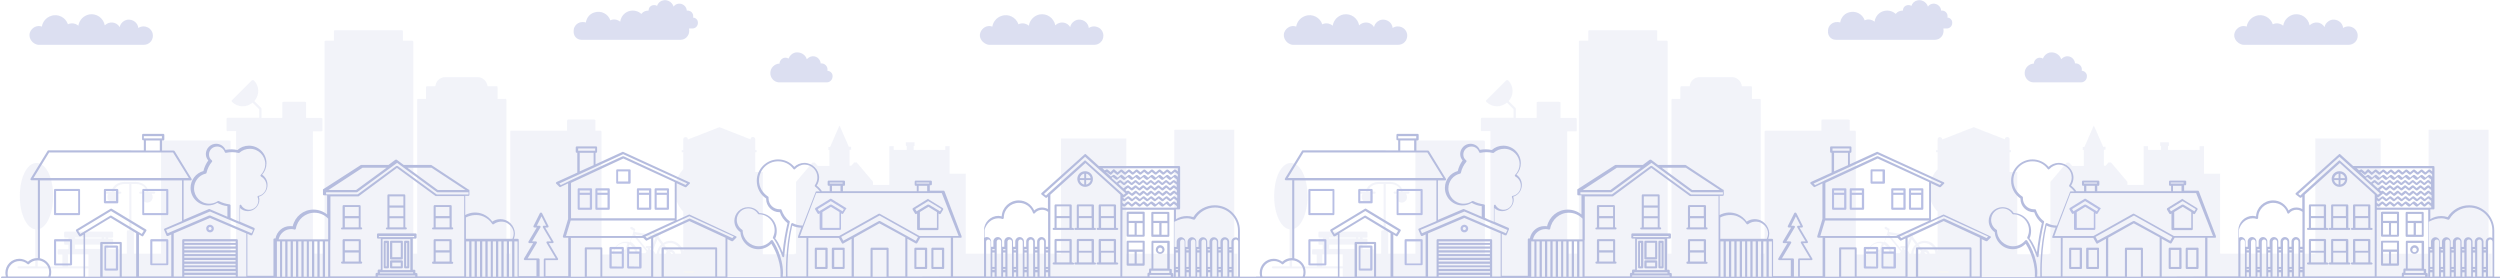 <?xml version="1.0" encoding="utf-8"?>
<!-- Generator: Adobe Illustrator 24.1.0, SVG Export Plug-In . SVG Version: 6.00 Build 0)  -->
<svg version="1.1" id="Layer_1" xmlns="http://www.w3.org/2000/svg" xmlns:xlink="http://www.w3.org/1999/xlink" x="0px" y="0px"
	 viewBox="0 0 1439 160" style="enable-background:new 0 0 1439 160;" xml:space="preserve">
<style type="text/css">
	.st0{opacity:0.41;}
	.st1{fill:#5262BC;fill-opacity:0.5;}
	.st2{opacity:0.449;fill:#4A5BAE;fill-opacity:0.385;enable-background:new    ;}
	.st3{fill:#5262BC;}
	.st4{fill:#E6E6E6;}
	.st5{fill:#4A5BAE;}
</style>
<desc>Created with Sketch.</desc>
<g id="Page-1" class="st0">
	<g id="Step-1" transform="translate(-1, -640)">
		<g id="Group-8" transform="translate(0, 640)">
			<g id="Group-2">
				<g id="COMMUNITY_banner_example_2">
					<g id="Group" transform="translate(0.707, 0)">
						<path id="Path" class="st1" d="M335,22.9h57.2c2.8-0.1,4.9-2.5,4.8-5.3c0-0.4-0.1-0.8-0.1-1.2h1.9c1.8,0,3.2-1.4,3.2-3.2
							c0.1-1.7-1.2-3-2.8-3.1c0.1-0.3,0.1-0.5,0.1-0.8c0-1.8-1.4-3.2-3.2-3.2h-0.5c-0.1-2.3-2.2-4.1-4.5-4c-1.3,0.1-2.3,0.6-3.1,1.7
							c-0.8-2.7-3.8-4.3-6.3-3.5c-1.6,0.4-2.8,1.7-3.2,3.1c-1.4-0.9-3.4-0.5-4.4,0.9c-0.3,0.5-0.5,1.2-0.5,1.8
							c-1.7,0-3.2,0.6-4.1,1.9c-1.6-1.4-3.9-2.2-6.2-1.8c-3.2,0.5-5.6,3.1-6,6.3c-1.6-1.3-3.8-1.7-5.7-0.8c-1.3-3.8-5.4-5.8-9.3-4.5
							c-2.6,0.8-4.4,3.1-4.8,5.8c-0.5-0.3-1.2-0.3-1.8-0.3c-2.8-0.1-5.2,2.2-5.2,4.9C330.2,20.6,332.2,22.9,335,22.9z"/>
						<path id="Path_1_" class="st1" d="M568.3,25.5c0.4,0.1,0.8,0.3,1.3,0.3h60.5c3,0,5.3-2.3,5.3-5.3s-2.5-5.3-5.4-5.3
							c-1,0-2.1,0.3-3,0.9c-0.3-3-3-5-6-4.8c-2.3,0.3-4.3,2.1-4.7,4.3c-1.6-2.6-4.8-3.4-7.4-1.9c-0.4,0.3-0.8,0.5-1.2,0.9
							c-0.8-4.3-4.8-7-8.9-6.3c-3.2,0.6-5.8,3.2-6.3,6.5c-1.7-1.4-4-1.8-6-0.8c-1.3-4-5.8-6.3-9.8-4.8c-2.8,0.9-4.8,3.4-5.2,6.1
							c-2.8-1-5.8,0.5-6.9,3.4S565.6,24.5,568.3,25.5z"/>
						<path id="Path_2_" class="st1" d="M21.1,25.5c0.4,0.1,0.8,0.3,1.3,0.3H83c3,0,5.3-2.3,5.3-5.3s-2.5-5.3-5.4-5.3
							c-1,0-2.1,0.3-3,0.9c-0.3-3-3-5-6-4.8c-2.3,0.3-4.3,2.1-4.7,4.3c-1.6-2.6-4.8-3.4-7.4-1.9c-0.4,0.3-0.8,0.5-1.2,0.9
							c-0.8-4.3-4.8-7-8.9-6.3c-3.2,0.6-5.8,3.2-6.3,6.5c-1.7-1.4-4-1.8-6-0.8c-1.3-4-5.8-6.3-9.8-4.8c-2.8,0.9-4.8,3.4-5.2,6.1
							c-2.8-1-5.8,0.5-6.9,3.4C16.6,21.4,18.3,24.5,21.1,25.5z"/>
						<path id="Path_3_" class="st1" d="M448.5,47.4H476c1.8,0.1,3.4-1.3,3.5-3.2c0.3-1.8-1.2-3.4-3-3.5c0.1-0.3,0.1-0.5,0.1-0.8
							c0-1.8-1.6-3.4-3.4-3.4h-0.5c-0.3-2.5-2.3-4.3-4.8-4.1c-1.3,0.1-2.3,0.8-3.2,1.7c-0.8-2.8-3.9-4.5-6.9-3.8
							c-1.7,0.5-3,1.8-3.6,3.4c-0.5-0.3-1.2-0.5-1.8-0.5c-1.8,0-3.4,1.6-3.4,3.4c-3,0.1-5.4,2.6-5.3,5.6
							C443.7,44.8,445.8,47.2,448.5,47.4z"/>
						<path id="Shape" class="st2" d="M710.7,146V74.7h-34.5v71.4h-27.6V79.7H611V146h-54.8v-46h-9.3V84.1h-2.5v2.2h-18.2V84h0.5
							v-2.1h-5V84h0.5v2.3h-7.5v-2.2h-2.5v22.3h-9.4v-1.8l-9.4-11.1H492l-1.7,1.9h-1c0-4.1,0-6.3,0-9.2h0.9v-1.7h-1.3l-5.4-12.3
							l-5.4,12.4h-1v1.7h0.6v9.2H471l-1.7-1.9h-1.4l-9.4,11.1h1.4h-1.4V146h-0.9v0.3h-18.2V99H435V87.6h0.8v-1.2H435v-6.2
							c0-1.8-2.7-1.8-2.7,0l-17.9-7l-18.2,7.1v-0.1c0-0.8-0.6-1.3-1.3-1.3c-0.8,0-1.3,0.6-1.3,1.3v6.2h-0.9v1.2h0.9v9.8
							c-3,3.2-4.9,7.5-4.9,12.2c0,4.8,1.8,9.1,4.9,12.2v22.9c-0.8-3.5-3.9-6.1-7.5-6.1c-1.6,0-3,0.5-4.1,1.3l-2.7-3.6l0.4-1.2h0.5
							c0.4,0,0.6-0.3,0.6-0.6s-0.3-0.6-0.6-0.6h-3.5c-0.4,0-0.6,0.3-0.6,0.6s0.3,0.6,0.6,0.6h1.7l-0.1,0.5l-12.8-2.1l0.4-1.6
							c0,0,0,0,0-0.1l-1.9-1.2c-0.3-0.1-0.6-0.1-0.9,0.3c-0.1,0.3-0.1,0.6,0.3,0.9l1.6,0.9l-0.4,1.8l-1.8,5
							c-0.6-0.3-1.4-0.4-2.2-0.4c-4,0-7.4,3.2-7.6,7.4h-6.5V75.8c0-0.4-0.3-0.6-0.6-0.6H343v-5.8c0-0.4-0.3-0.6-0.6-0.6h-15.1
							c-0.4,0-0.6,0.3-0.6,0.6v5.8h-32.1c-0.4,0-0.6,0.3-0.6,0.6V146h-2.2V57.5c0-0.4-0.3-0.6-0.6-0.6h-4.5v-6.7
							c0-0.4-0.3-0.6-0.6-0.6h-5.2c-0.3-2.8-2.7-5.2-5.7-5.2h-18.6c-3,0-5.4,2.2-5.7,5.2h-4.8c-0.4,0-0.6,0.3-0.6,0.6v6.7H241
							c-0.4,0-0.6,0.3-0.6,0.6V146h-2.2V24c0-0.4-0.3-0.6-0.6-0.6h-5.4V18c0-0.4-0.3-0.6-0.6-0.6h-38.5c-0.4,0-0.6,0.3-0.6,0.6v5.4
							h-4.8c-0.4,0-0.6,0.3-0.6,0.6v122h-6.7V75.6h4.9c0.4,0,0.6-0.3,0.6-0.6v-6.5c0-0.4-0.3-0.6-0.6-0.6h-8.8v-8.7
							c0-0.4-0.3-0.6-0.6-0.6h-12.5c-0.4,0-0.6,0.3-0.6,0.6v8.7h-12v-5.2c0-0.1-0.1-0.4-0.1-0.5l-4-4c3.1-3.5,3-8.8-0.4-12
							c-0.1-0.1-0.3-0.1-0.5-0.1c-0.1,0-0.4,0.1-0.5,0.1l-11.5,11.5c-0.3,0.3-0.3,0.6,0,0.9c1.7,1.7,3.9,2.6,6.2,2.6
							c2.1,0,4.1-0.8,5.7-2.1l3.8,3.8v4.9h-18.2c-0.4,0-0.6,0.3-0.6,0.6v6.5c0,0.4,0.3,0.6,0.6,0.6h4.9v70.4H133V81.5
							c0-0.4-0.3-0.6-0.6-0.6H93.6c-0.4,0-0.6,0.3-0.6,0.6V146H77.4v-12.8c0-0.4-0.3-0.6-0.6-0.6h-0.9v-26.7h2.6
							c3.2,0,6,1.9,6.1,4.4H81c-0.4,0-0.6,0.3-0.6,0.6c0,0.4,0.3,0.6,0.6,0.6h1.6c-0.4,0.5-0.6,1.2-0.6,1.9c0,1.8,1.4,3.2,3.1,3.2
							s3.1-1.4,3.1-3.2c0-0.6-0.3-1.4-0.6-1.9H89c0.4,0,0.6-0.3,0.6-0.6c0-0.4-0.3-0.6-0.5-0.6h-3.5c-0.1-3.1-3.4-5.6-7.4-5.6H75h-3
							c-4,0-7.2,2.5-7.4,5.6h-3.5c-0.4,0-0.6,0.3-0.6,0.6c0,0.4,0.3,0.6,0.6,0.6h1.6c-0.4,0.5-0.6,1.2-0.6,1.9
							c0,1.8,1.4,3.2,3.1,3.2s3.1-1.4,3.1-3.2c0-0.6-0.3-1.4-0.6-1.9h1.8c0.4,0,0.6-0.3,0.6-0.6c0-0.4-0.3-0.6-0.6-0.6H66
							c0.1-2.5,2.7-4.4,6.1-4.4h2.6v26.7h-0.8c-0.4,0-0.6,0.3-0.6,0.6V146H69v-0.1V144c0-0.4-0.3-0.6-0.6-0.6h-5.8v-2.5h2.2
							c0.4,0,0.6-0.3,0.6-0.6V138c0-0.4-0.3-0.6-0.6-0.6h-2.2v-0.6h2.2c0.4,0,0.6-0.3,0.6-0.6v-2.3c0-0.4-0.3-0.6-0.6-0.6h-27
							c-0.4,0-0.6,0.3-0.6,0.6v2.3c0,0.4,0.3,0.6,0.6,0.6h1.9v0.6h-1.9c-0.4,0-0.6,0.3-0.6,0.6v2.3c0,0.4,0.3,0.6,0.6,0.6h1.9v2.5
							h-5.6c-0.4,0-0.6,0.3-0.6,0.6v1.9c0,0.4,0.3,0.6,0.6,0.6h2.1v6.9H22V132c5-0.6,8.9-8.8,8.9-19.1c0-10.7-4.1-19.1-9.6-19.1
							s-9.6,8.4-9.6,19.1c0,10.3,3.9,18.5,8.9,19.1v21.3H11c-0.4,0-0.6,0.3-0.6,0.6c0,0.4,0.3,0.6,0.6,0.6h25.9h1.9h12.4v6.5h661.3
							v-15H710.7z M385.9,145.1c0.1,0,0.3,0,0.4,0c0.6,0,1.2,0.4,1.4,1h-1L385.9,145.1z M375.6,146l0.1-0.5c0.1,0.1,0.3,0.3,0.3,0.5
							H375.6z M360.7,146l0.1-0.5c0.1,0.1,0.3,0.3,0.3,0.5H360.7z M359.3,146h-0.9c0.3-0.5,0.8-0.9,1.3-1L359.3,146z M386,139.9
							c3.4,0,6.1,2.7,6.3,6.1H389c-0.3-1.3-1.4-2.3-2.7-2.3c-0.4,0-0.9,0.1-1.2,0.3l-2.5-3.1C383.7,140.3,384.8,139.9,386,139.9z
							 M384.1,144.8c-0.3,0.4-0.4,0.8-0.5,1.2h-3.9c0.1-1.7,0.9-3.2,2.1-4.3L384.1,144.8z M378.7,137.7l2.2,3
							c-1.4,1.3-2.3,3.2-2.6,5.3h-1c-0.1-0.8-0.5-1.4-1.2-1.8L378.7,137.7z M377.5,136.9l-2.6,6.9c-0.1,0-0.3,0-0.4,0l-0.1-1h0.4
							c0.4,0,0.6-0.3,0.6-0.6c0-0.4-0.3-0.6-0.6-0.6h-2.2c-0.4,0-0.6,0.3-0.6,0.6c0,0.4,0.3,0.6,0.6,0.6h0.5l0.1,1.3c0,0,0,0-0.1,0
							l-7.4-9.1L377.5,136.9z M364.6,135.3l7.8,9.4c-0.3,0.3-0.4,0.6-0.5,1h-4.5c-0.3-2.8-1.9-5.4-4.3-6.6L364.6,135.3z
							 M362.6,140.7c1.9,1,3.2,3,3.5,5.3h-3.6c-0.1-0.8-0.5-1.4-1.2-1.8L362.6,140.7z M359.8,139.9c0.6,0,1.2,0.1,1.7,0.3l-1.3,3.6
							c-0.1,0-0.3,0-0.4,0c-1.3,0-2.5,1-2.7,2.3h-3.6C353.7,142.6,356.4,139.9,359.8,139.9z M58.8,140.8v2.5H43.4v-2.5H58.8z
							 M43.4,137.3v-0.6h15.4v0.6H43.4z M61.1,137.3h-1v-0.6h1V137.3z M39.4,153.3v-6.9h11.8v6.9H39.4z"/>
						<g transform="translate(0.281, 77.049)">
							<path id="Shape_1_" class="st3" d="M351.4,77.5h7.1c0.4,0,0.6-0.3,0.6-0.6V65.7c0-0.4-0.3-0.6-0.6-0.6h-7.1
								c-0.4,0-0.6,0.3-0.6,0.6v11.1C350.8,77.2,351,77.5,351.4,77.5z M352.1,76.3V69h5.8v7.4L352.1,76.3L352.1,76.3z M357.9,66.4
								v1.3h-5.8v-1.3H357.9z"/>
							<path id="Shape_2_" class="st3" d="M361.6,77.5h7.1c0.4,0,0.6-0.3,0.6-0.6V65.7c0-0.4-0.3-0.6-0.6-0.6h-7.1
								c-0.4,0-0.6,0.3-0.6,0.6v11.1C361,77.2,361.2,77.5,361.6,77.5z M362.1,76.3V69h5.8v7.4L362.1,76.3L362.1,76.3z M368.1,66.4
								v1.3h-5.8v-1.3H368.1z"/>
							<path id="Shape_3_" class="st3" d="M333.1,43.7h7.1c0.4,0,0.6-0.3,0.6-0.6V31.9c0-0.4-0.3-0.6-0.6-0.6h-7.1
								c-0.4,0-0.6,0.3-0.6,0.6V43C332.5,43.4,332.8,43.7,333.1,43.7z M333.7,42.5v-7.4h5.8v7.4H333.7z M339.5,32.6v1.3h-5.8v-1.3
								H339.5z"/>
							<path id="Shape_4_" class="st3" d="M343.3,43.7h7.1c0.4,0,0.6-0.3,0.6-0.6V31.9c0-0.4-0.3-0.6-0.6-0.6h-7.1
								c-0.4,0-0.6,0.3-0.6,0.6V43C342.6,43.4,342.9,43.7,343.3,43.7z M343.9,42.5v-7.4h5.8v7.4H343.9z M349.7,32.6v1.3h-5.8v-1.3
								H349.7z"/>
							<path id="Shape_5_" class="st3" d="M377.4,43.7h7.1c0.4,0,0.6-0.3,0.6-0.6V31.9c0-0.4-0.3-0.6-0.6-0.6h-7.1
								c-0.4,0-0.6,0.3-0.6,0.6V43C376.8,43.4,377,43.7,377.4,43.7z M378,42.5v-7.4h5.8v7.4H378z M383.9,32.6v1.3H378v-1.3H383.9z"
								/>
							<path id="Shape_6_" class="st3" d="M367.2,43.7h7.1c0.4,0,0.6-0.3,0.6-0.6V31.9c0-0.4-0.3-0.6-0.6-0.6h-7.1
								c-0.4,0-0.6,0.3-0.6,0.6V43C366.5,43.4,366.9,43.7,367.2,43.7z M367.8,42.5v-7.4h5.8v7.4H367.8z M373.6,32.6v1.3h-5.8v-1.3
								H373.6z"/>
							<path id="Shape_7_" class="st3" d="M355.3,28.7h7.1c0.4,0,0.6-0.3,0.6-0.6V21c0-0.4-0.3-0.6-0.6-0.6h-7.1
								c-0.4,0-0.6,0.3-0.6,0.6v7C354.6,28.3,354.9,28.7,355.3,28.7z M355.8,21.6h5.8v5.8h-5.8V21.6z"/>
							<path id="Path_4_" class="st4" d="M399.2,78.9h-4.9c-0.4,0-0.6,0.3-0.6,0.6c0,0.4,0.3,0.6,0.6,0.6h4.9c0.4,0,0.6-0.3,0.6-0.6
								C399.9,79.2,399.6,78.9,399.2,78.9z"/>
							<path id="Shape_8_" class="st5" d="M196.9,55h0.9h9.2h0.9c0.4,0,0.6-0.3,0.6-0.6s-0.3-0.6-0.6-0.6h-0.3V41.6
								c0-0.4-0.3-0.6-0.6-0.6h-9.2c-0.4,0-0.6,0.3-0.6,0.6v12.3h-0.3c-0.4,0-0.6,0.3-0.6,0.6C196.3,54.8,196.5,55,196.9,55z
								 M206.5,42.1v5.2h-8v-5.2H206.5z M198.5,48.6h8v5.2h-8V48.6z"/>
							<path id="Shape_9_" class="st5" d="M222.6,55h0.9h9.2h0.9c0.4,0,0.6-0.3,0.6-0.6s-0.3-0.6-0.6-0.6h-0.3V35.4
								c0-0.4-0.3-0.6-0.6-0.6h-9.1c-0.4,0-0.6,0.3-0.6,0.6v18.5h-0.3c-0.4,0-0.6,0.3-0.6,0.6C222.1,54.8,222.4,55,222.6,55z
								 M224.2,42.5h8v4.9h-8V42.5z M232.2,36v5.2h-8V36H232.2z M224.2,48.6h8v5.2h-8V48.6z"/>
							<path id="Shape_10_" class="st5" d="M249.3,55h0.9h9.2h0.9c0.4,0,0.6-0.3,0.6-0.6s-0.3-0.6-0.6-0.6H260V41.6
								c0-0.4-0.3-0.6-0.6-0.6h-9.2c-0.4,0-0.6,0.3-0.6,0.6v12.3h-0.3c-0.4,0-0.6,0.3-0.6,0.6C248.6,54.8,248.9,55,249.3,55z
								 M258.7,42.1v5.2h-7.9v-5.2H258.7z M250.8,48.6h8v5.2h-8L250.8,48.6L250.8,48.6z"/>
							<path id="Shape_11_" class="st5" d="M208,73.5h-0.3V61.2c0-0.4-0.3-0.6-0.6-0.6h-9.3c-0.4,0-0.6,0.3-0.6,0.6v12.3h-0.3
								c-0.4,0-0.6,0.3-0.6,0.6s0.3,0.6,0.6,0.6h0.9h9.2h0.9c0.4,0,0.6-0.3,0.6-0.6S208.3,73.5,208,73.5z M206.5,61.9V67h-8v-5.2h8
								V61.9z M198.5,73.5v-5.2h8v5.2H198.5z"/>
							<path id="Shape_12_" class="st5" d="M249.3,74.8h0.9h9.2h0.9c0.4,0,0.6-0.3,0.6-0.6s-0.3-0.6-0.6-0.6H260V61.2
								c0-0.4-0.3-0.6-0.6-0.6h-9.2c-0.4,0-0.6,0.3-0.6,0.6v12.3h-0.3c-0.4,0-0.6,0.3-0.6,0.6C248.6,74.4,248.9,74.8,249.3,74.8z
								 M258.7,61.9V67h-7.9v-5.2h7.9V61.9z M250.8,68.3h8v5.2h-8L250.8,68.3L250.8,68.3z"/>
							<path id="Shape_13_" class="st5" d="M223.3,61.5h-1.8c-0.4,0-0.6,0.3-0.6,0.6v14.7c0,0.4,0.3,0.6,0.6,0.6h1.8
								c0.4,0,0.6-0.3,0.6-0.6V62.1C223.9,61.7,223.7,61.5,223.3,61.5z M222.6,76.3H222V62.8h0.6V76.3z"/>
							<path id="Shape_14_" class="st5" d="M231.3,61.5h-6.2c-0.4,0-0.6,0.3-0.6,0.6v9.6c0,0.4,0.3,0.6,0.6,0.6h6.2
								c0.4,0,0.6-0.3,0.6-0.6v-9.6C231.9,61.7,231.7,61.5,231.3,61.5z M230.7,71h-4.9v-8.3h4.9V71z"/>
							<path id="Shape_15_" class="st5" d="M231.3,72.8h-6.2c-0.4,0-0.6,0.3-0.6,0.6v3.4c0,0.4,0.3,0.6,0.6,0.6h6.2
								c0.4,0,0.6-0.3,0.6-0.6v-3.4C231.9,73.1,231.7,72.8,231.3,72.8z M230.7,76.3h-4.9v-2.2h4.9V76.3z"/>
							<path id="Shape_16_" class="st5" d="M235,61.5h-1.8c-0.4,0-0.6,0.3-0.6,0.6v14.7c0,0.4,0.3,0.6,0.6,0.6h1.8
								c0.4,0,0.6-0.3,0.6-0.6V62.1C235.6,61.7,235.3,61.5,235,61.5z M234.4,76.3h-0.6V62.8h0.6V76.3z"/>
							<path id="Shape_17_" class="st5" d="M658.3,44.8h-9.2c-0.4,0-0.6,0.3-0.6,0.6v13.2c0,0.4,0.3,0.6,0.6,0.6h9.2
								c0.4,0,0.6-0.3,0.6-0.6V45.5C659,45.1,658.7,44.8,658.3,44.8z M657.7,46.1v4h-8v-4H657.7z M649.7,51.3h3.4V58h-3.4V51.3z
								 M654.3,58.1v-6.7h3.4v6.7H654.3z"/>
							<path id="Shape_18_" class="st5" d="M658.3,61.5h-9.2c-0.4,0-0.6,0.3-0.6,0.6v13.2c0,0.4,0.3,0.6,0.6,0.6h9.2
								c0.4,0,0.6-0.3,0.6-0.6V62.1C659,61.7,658.7,61.5,658.3,61.5z M657.7,62.6v4h-8v-4H657.7z M649.7,67.9h3.4v6.7h-3.4V67.9z
								 M654.3,74.6v-6.7h3.4v6.7H654.3z"/>
							<path id="Shape_19_" class="st5" d="M663.3,59.3h9.2c0.4,0,0.6-0.3,0.6-0.6V45.5c0-0.4-0.3-0.6-0.6-0.6h-9.2
								c-0.4,0-0.6,0.3-0.6,0.6v13.2C662.6,59,663,59.3,663.3,59.3z M663.9,51.3h3.4V58h-3.4V51.3z M668.6,58.1v-6.7h3.4v6.7H668.6z
								 M671.9,46.1v4h-8v-4H671.9z"/>
							<path id="Shape_20_" class="st5" d="M617.5,54.1h-0.6V41.2c0-0.4-0.3-0.6-0.6-0.6h-8.7c-0.4,0-0.6,0.3-0.6,0.6v12.9h-0.5
								c-0.4,0-0.6,0.3-0.6,0.6s0.3,0.6,0.6,0.6h1.3h8.7h1.3c0.4,0,0.6-0.3,0.6-0.6C618,54.4,617.7,54.1,617.5,54.1z M615.6,41.7
								v5.6h-7.4v-5.6H615.6z M608.2,54.1v-5.6h7.4v5.6H608.2z"/>
							<path id="Shape_21_" class="st5" d="M643,54.1h-0.6V41.2c0-0.4-0.3-0.6-0.6-0.6H633c-0.4,0-0.6,0.3-0.6,0.6v12.9h-0.6
								c-0.4,0-0.6,0.3-0.6,0.6s0.3,0.6,0.6,0.6h1.3h8.7h1.3c0.4,0,0.6-0.3,0.6-0.6S643.3,54.1,643,54.1z M641.1,41.7v5.6h-7.4v-5.6
								H641.1z M633.8,54.1v-5.6h7.4v5.6H633.8z"/>
							<path id="Shape_22_" class="st5" d="M630.2,54.1h-0.5V41.2c0-0.4-0.3-0.6-0.6-0.6h-8.7c-0.4,0-0.6,0.3-0.6,0.6v12.9H619
								c-0.4,0-0.6,0.3-0.6,0.6s0.3,0.6,0.6,0.6h1.3h8.7h1.3c0.4,0,0.6-0.3,0.6-0.6C630.8,54.4,630.5,54.1,630.2,54.1z M628.3,41.7
								v5.6H621v-5.6H628.3z M621,54.1v-5.6h7.4v5.6H621z"/>
							<path id="Shape_23_" class="st5" d="M617.5,74h-0.6V61.1c0-0.4-0.3-0.6-0.6-0.6h-8.7c-0.4,0-0.6,0.3-0.6,0.6V74h-0.5
								c-0.4,0-0.6,0.3-0.6,0.6c0,0.4,0.3,0.6,0.6,0.6h1.3h8.7h1.3c0.4,0,0.6-0.3,0.6-0.6C618,74.4,617.7,74,617.5,74z M615.6,61.7
								v5.6h-7.4v-5.6C608.2,61.7,615.6,61.7,615.6,61.7z M608.2,74v-5.6h7.4V74H608.2z"/>
							<path id="Shape_24_" class="st5" d="M643,74h-0.6V61.1c0-0.4-0.3-0.6-0.6-0.6H633c-0.4,0-0.6,0.3-0.6,0.6V74h-0.6
								c-0.4,0-0.6,0.3-0.6,0.6c0,0.4,0.3,0.6,0.6,0.6h1.3h8.7h1.3c0.4,0,0.6-0.3,0.6-0.6C643.6,74.4,643.3,74,643,74z M641.1,61.7
								v5.6h-7.4v-5.6C633.7,61.7,641.1,61.7,641.1,61.7z M633.8,74v-5.6h7.4V74H633.8z"/>
							<path id="Shape_25_" class="st5" d="M630.2,74h-0.5V61.1c0-0.4-0.3-0.6-0.6-0.6h-8.7c-0.4,0-0.6,0.3-0.6,0.6V74H619
								c-0.4,0-0.6,0.3-0.6,0.6c0,0.4,0.3,0.6,0.6,0.6h1.3h8.7h1.3c0.4,0,0.6-0.3,0.6-0.6C630.8,74.4,630.5,74,630.2,74z
								 M628.3,61.7v5.6H621v-5.6C621,61.7,628.3,61.7,628.3,61.7z M621,74v-5.6h7.4V74H621z"/>
							<path id="Shape_26_" class="st5" d="M624.6,30.5c2.5,0,4.5-1.9,4.5-4.5c0-2.5-1.9-4.5-4.5-4.5c-2.5,0-4.5,1.9-4.5,4.5
								C620.2,28.4,622.1,30.5,624.6,30.5z M621.5,26.6h2.6v2.6C622.8,28.9,621.8,27.9,621.5,26.6z M625.2,29.2v-2.6h2.6
								C627.6,27.9,626.5,28.9,625.2,29.2z M627.8,25.5h-2.6v-2.6C626.5,23.1,627.6,24.2,627.8,25.5z M624.1,22.9v2.6h-2.6
								C621.8,24.2,622.8,23.1,624.1,22.9z"/>
							<path id="Shape_27_" class="st5" d="M667.8,69.1c1.4,0,2.5-1.2,2.5-2.5c0-1.4-1.2-2.5-2.5-2.5s-2.5,1.2-2.5,2.5
								C665.3,68.1,666.5,69.1,667.8,69.1z M667.8,65.5c0.6,0,1.3,0.5,1.3,1.3c0,0.6-0.5,1.3-1.3,1.3s-1.3-0.5-1.3-1.3
								C666.6,66,667.1,65.5,667.8,65.5z"/>
							<path id="Shape_28_" class="st3" d="M31.7,46.8h13.8c0.4,0,0.6-0.3,0.6-0.6V32.3c0-0.4-0.3-0.6-0.6-0.6H31.7
								c-0.4,0-0.6,0.3-0.6,0.6v13.8C31,46.5,31.3,46.8,31.7,46.8z M32.3,32.9H45v12.7H32.3V32.9z"/>
							<path id="Shape_29_" class="st3" d="M31.7,75.7h9.2c0.4,0,0.6-0.3,0.6-0.6V61.2c0-0.4-0.3-0.6-0.6-0.6h-9.2
								c-0.4,0-0.6,0.3-0.6,0.6V75C31,75.4,31.3,75.7,31.7,75.7z M32.3,61.9h8v12.7h-8V61.9z"/>
							<path id="Shape_30_" class="st3" d="M82.5,46.8h13.8c0.4,0,0.6-0.3,0.6-0.6V32.3c0-0.4-0.3-0.6-0.6-0.6H82.5
								c-0.4,0-0.6,0.3-0.6,0.6v13.8C81.8,46.5,82.1,46.8,82.5,46.8z M83,32.9h12.7v12.7H83V32.9z"/>
							<path id="Shape_31_" class="st3" d="M86.5,61.2V75c0,0.4,0.3,0.6,0.6,0.6h9.2c0.4,0,0.6-0.3,0.6-0.6V61.2
								c0-0.4-0.3-0.6-0.6-0.6h-9.2C86.8,60.6,86.5,60.8,86.5,61.2z M87.7,61.9h8v12.7h-8V61.9z"/>
							<path id="Shape_32_" class="st3" d="M60.4,40h7.1c0.4,0,0.6-0.3,0.6-0.6v-7.1c0-0.4-0.3-0.6-0.6-0.6h-7.1
								c-0.4,0-0.6,0.3-0.6,0.6v7.1C59.9,39.8,60.1,40,60.4,40z M61,32.9h5.8v5.8H61V32.9z"/>
							<path id="Shape_33_" class="st3" d="M67.4,64.3h-6.7c-0.4,0-0.6,0.3-0.6,0.6v13.2c0,0.4,0.3,0.6,0.6,0.6h6.7
								c0.4,0,0.6-0.3,0.6-0.6V64.8C68,64.6,67.7,64.3,67.4,64.3z M66.7,77.5h-5.6v-12h5.6V77.5z"/>
							<path id="Shape_34_" class="st3" d="M120.9,52.3c-1.2,0-2.2,0.9-2.2,2.2s0.9,2.2,2.2,2.2s2.2-0.9,2.2-2.2
								S122,52.3,120.9,52.3z M120.9,55.4c-0.5,0-0.9-0.4-0.9-0.9s0.4-0.9,0.9-0.9s0.9,0.4,0.9,0.9
								C121.8,54.9,121.4,55.4,120.9,55.4z"/>
							<path id="Shape_35_" class="st3" d="M486.9,42.6l-8.4-5.2c-0.3-0.1-0.4-0.1-0.6,0l-8.4,5.2c-0.3,0.1-0.4,0.5-0.3,0.9l1.4,2.3
								c0.1,0.1,0.3,0.3,0.4,0.3h0.1c0.1,0,0.3,0,0.3-0.1l0.4-0.3v9c0,0.4,0.3,0.6,0.6,0.6h11.1c0.4,0,0.6-0.3,0.6-0.6v-9l0.4,0.3
								c0.1,0.1,0.3,0.1,0.5,0.1c0.1,0,0.3-0.1,0.4-0.3l1.4-2.3C487.3,43.1,487.3,42.8,486.9,42.6z M483.2,54.1h-9.8V45l4.9-3l4.9,3
								V54.1L483.2,54.1z M485,44.6l-0.8-0.5l0,0l-5.6-3.4c0,0,0,0-0.1,0s-0.3,0-0.5,0c0,0,0,0-0.1,0l-5.6,3.4l0,0l-0.8,0.5
								l-0.8-1.3l7.5-4.6l7.5,4.6L485,44.6z"/>
							<path id="Shape_36_" class="st5" d="M534,37.5l-8.4,5.2c-0.3,0.1-0.4,0.5-0.3,0.9l1.4,2.3c0.1,0.1,0.3,0.3,0.4,0.3h0.1
								c0.1,0,0.3,0,0.3-0.1l0.4-0.3v9c0,0.4,0.3,0.6,0.6,0.6h11.1c0.4,0,0.6-0.3,0.6-0.6v-9l0.4,0.3c0.1,0.1,0.3,0.1,0.5,0.1
								c0.1,0,0.3-0.1,0.4-0.3l1.4-2.3c0.1-0.3,0.1-0.6-0.3-0.9l-8.4-5.2C534.4,37.3,534.2,37.3,534,37.5z M539.3,54.1h-9.8V45
								l4.9-3l4.9,3L539.3,54.1L539.3,54.1z M541.9,43.3l-0.8,1.3l-0.8-0.5l0,0l-5.6-3.4c0,0,0,0-0.1,0s-0.3,0-0.5,0c0,0,0,0-0.1,0
								l-5.6,3.4l0,0l-0.8,0.5l-0.8-1.3l7.5-4.6L541.9,43.3z"/>
							<path id="Shape_37_" class="st5" d="M475.8,65.5h-6.2c-0.4,0-0.6,0.3-0.6,0.6v11.1c0,0.4,0.3,0.6,0.6,0.6h6.2
								c0.4,0,0.6-0.3,0.6-0.6V66.1C476.4,65.7,476.2,65.5,475.8,65.5z M475.1,76.6h-4.9v-9.8h4.9V76.6z"/>
							<path id="Shape_38_" class="st5" d="M485.6,65.5h-6.2c-0.4,0-0.6,0.3-0.6,0.6v11.1c0,0.4,0.3,0.6,0.6,0.6h6.2
								c0.4,0,0.6-0.3,0.6-0.6V66.1C486.3,65.7,486,65.5,485.6,65.5z M485.1,76.6h-4.9v-9.8h4.9V76.6z"/>
							<path id="Shape_39_" class="st5" d="M542.9,65.5h-6.2c-0.4,0-0.6,0.3-0.6,0.6v11.1c0,0.4,0.3,0.6,0.6,0.6h6.2
								c0.4,0,0.6-0.3,0.6-0.6V66.1C543.5,65.7,543.3,65.5,542.9,65.5z M542.2,76.6h-4.9v-9.8h4.9V76.6z"/>
							<path id="Shape_40_" class="st5" d="M533.1,65.5h-6.2c-0.4,0-0.6,0.3-0.6,0.6v11.1c0,0.4,0.3,0.6,0.6,0.6h6.2
								c0.4,0,0.6-0.3,0.6-0.6V66.1C533.7,65.7,533.5,65.5,533.1,65.5z M532.4,76.6h-4.9v-9.8h4.9V76.6z"/>
							<path id="Shape_41_" class="st5" d="M723.1,82.8c0-0.4-0.3-0.6-0.6-0.6h-8.8v-20v-6.6c0-8-6.5-14.5-14.5-14.5
								c-5,0-9.7,2.6-12.3,6.8c-1.3-0.4-2.5-0.6-3.7-0.6c-2.3,0-4.4,0.6-6.3,1.8v-5.6h1.8c0.4,0,0.6-0.3,0.6-0.6V19.1
								c0-0.4-0.3-0.6-0.6-0.6h-46.2l-7.4-6.7c-0.3-0.3-0.6-0.3-0.8,0L599.6,34c-0.1,0.1-0.3,0.3-0.3,0.5c0,0.1,0.1,0.4,0.3,0.5
								l2.2,1.7c0.1,0.1,0.3,0.1,0.4,0.1s0.3,0,0.4-0.1l0.6-0.6v7.2c-1-0.6-2.2-0.9-3.5-0.9c-1.7,0-3.2,0.6-4.4,1.7
								c-1.6-3.5-5-5.8-8.9-5.8c-5.2,0-9.6,4.1-9.8,9.2c-0.6-0.1-1.3-0.3-1.9-0.3c-4.5,0-8.3,3.7-8.3,8.3V62v20h-17.8V59.8h4.3
								c0.1,0,0.1,0,0.3,0l0,0c0,0,0.1,0,0.1-0.1c0,0,0,0,0.1,0c0,0,0-0.1,0.1-0.1c0,0,0,0,0-0.1c0,0,0,0,0-0.1v-0.1l0,0V59v-0.1
								l-9.8-25.8c-0.1-0.3-0.3-0.4-0.5-0.4h-8v-3.1h0.6c0.4,0,0.6-0.3,0.6-0.6v-1.5c0-0.4-0.3-0.6-0.6-0.6h-8.7
								c-0.4,0-0.6,0.3-0.6,0.6v1.8c0,0.4,0.3,0.6,0.6,0.6h0.6V33h-42.5v-3.1h0.6c0.4,0,0.6-0.3,0.6-0.6v-1.8c0-0.4-0.3-0.6-0.6-0.6
								H477c-0.4,0-0.6,0.3-0.6,0.6v1.8c0,0.4,0.3,0.6,0.6,0.6h0.6V33h-4.5c-0.8-1.3-1.8-2.3-3-3.2c0.9-1.4,1.4-3,1.4-4.6
								c0-4.6-3.9-8.5-8.5-8.5c-2.2,0-4.3,0.9-5.8,2.3c-2.3-2.7-5.7-4.3-9.3-4.3c-6.7,0-12.3,5.6-12.3,12.3c0,4.1,1.9,7.9,5.4,10.2
								c0,0.1,0,0.1,0,0.3c0,4.1,3.4,7.6,7.6,7.6c0.1,0,0.1,0,0.3,0c0.8,2.5,2.3,4.6,4.4,6.3c-1.2,5-2.2,10.7-2.8,16.9
								c-1.9-5-3.6-7.4-4.3-8.1c0.6-1.3,0.9-2.7,0.9-4.3c0-5.6-4.4-10.2-10-10.3c-1.4-2.2-3.9-3.4-6.5-3.4c-4.3,0-7.9,3.5-7.9,7.9
								c0,2.6,1.3,5,3.5,6.5c0.3,5.4,4.9,9.8,10.3,9.8c2.8,0,5.6-1.2,7.5-3.2c1.3,2.1,5.3,9.2,5.3,17.4l0,0c0,0.9,0,1.5-0.1,1.9
								h-30.5V60.6l2.5,1.2c0.1,0,0.1,0,0.3,0c0.1,0,0.3,0,0.4-0.1l1.9-1.9c0.1-0.1,0.3-0.4,0.1-0.5c0-0.3-0.1-0.4-0.4-0.4L397,46.5
								c-0.1-0.1-0.4-0.1-0.5,0l-7,3.2V28.4l4.9,2.3c0.1,0,0.1,0,0.3,0c0.1,0,0.3,0,0.4-0.1l1.9-1.9c0.1-0.1,0.3-0.4,0.1-0.5
								c0-0.3-0.1-0.4-0.4-0.4l-37.9-17.4c-0.1-0.1-0.4-0.1-0.5,0l-15.5,7.1v-6.6h0.3c0.4,0,0.6-0.3,0.6-0.6V7.8
								c0-0.4-0.3-0.6-0.6-0.6H332c-0.4,0-0.6,0.3-0.6,0.6v2.5c0,0.4,0.3,0.6,0.6,0.6h0.3v11.4l-11.9,5.4c-0.1,0.1-0.3,0.3-0.4,0.4
								c0,0.3,0,0.4,0.1,0.5l1.9,1.9c0.1,0.1,0.5,0.3,0.6,0.1l4.4-2.1V49l-3,10c0,0.1,0,0.4,0.1,0.5s0.3,0.3,0.5,0.3h2.5v22.1H314
								v-9.2h6.7c0.3,0,0.4-0.1,0.5-0.3c0.1-0.1,0.1-0.4,0-0.6l-5.3-8.9h2.2c0.3,0,0.4-0.1,0.5-0.3c0.1-0.1,0.1-0.4,0-0.6l-4.8-8.1
								h1.4c0.3,0,0.4-0.1,0.5-0.3s0.1-0.4,0-0.6l-3.7-7.4c-0.3-0.4-0.9-0.4-1.2,0l-3.7,7.4c-0.1,0.1-0.1,0.4,0,0.6
								c0.1,0.1,0.3,0.3,0.5,0.3h1.4l-4.8,8.1c-0.1,0.1-0.1,0.4,0,0.6c0.1,0.1,0.3,0.3,0.5,0.3h2.2l-5.3,8.9c-0.1,0.1-0.1,0.4,0,0.6
								c0.1,0.1,0.3,0.3,0.5,0.3h6.7v9.2h-10.2V61c0-0.4-0.3-0.6-0.6-0.6h-2.2c0.8-2.1,0.8-4.1-0.1-6.2c-0.9-2.1-2.5-3.6-4.5-4.5
								c-2.6-1-5.4-0.8-7.8,0.8c-1.3-1.9-3.2-3.4-5.3-4.3c-3.4-1.4-7.1-1.2-10.3,0.5v-11h1.8c0.4,0,0.6-0.3,0.6-0.6v-2.5
								c0-0.4-0.3-0.6-0.6-0.6l-21.2-14c-0.1-0.1-0.3-0.1-0.4-0.1h-15.6l-4-3c-0.3-0.1-0.5-0.1-0.8,0l-4,3H208c-0.1,0-0.3,0-0.4,0.1
								L186,31.9l0,0c0,0,0,0-0.1,0.1c0,0,0,0,0,0.1v0.1v0.1l0,0v2.5c0,0.4,0.3,0.6,0.6,0.6h1.8v11c-2.2-1.8-4.9-2.8-7.9-2.8
								c-5.8,0-10.6,4-11.9,9.6c-0.5-0.1-1-0.1-1.6-0.1c-4.1,0-7.6,3.1-8.3,7.1H158c-0.4,0-0.6,0.3-0.6,0.6v20.9h-15V57.5l1.9,0.9
								c0.1,0,0.1,0,0.3,0c0.1,0,0.1,0,0.3,0s0.3-0.1,0.4-0.4l1.3-3.1c0.1-0.3,0-0.6-0.3-0.8l-8.1-3.5v-7.9c1.2,1.2,2.8,1.8,4.5,1.8
								c3.6,0,6.6-3,6.6-6.6c0-0.6-0.1-1.2-0.3-1.7c3-0.9,5-3.7,5-6.8c0-2.5-1.2-4.6-3.1-5.9c1.6-1.8,2.5-4.1,2.5-6.6
								c0-5.6-4.5-10.1-10.1-10.1c-2.5,0-4.8,0.9-6.6,2.5c-2.2-0.5-4.5-0.5-6.9-0.1c-0.9-2.2-3.1-3.5-5.4-3.5
								c-3.2,0-5.9,2.7-5.9,5.9c0,1.4,0.5,2.7,1.4,3.7c-1.3,1.8-2.3,3.9-2.8,6.1c-4.4,1.2-7.4,5.2-7.4,9.7c0,5.6,4.5,10.1,10.1,10.1
								c1.9,0,3.7-0.5,5.3-1.5c1.8,1,3.7,1.7,5.8,1.9v6.1l-10.2-4.4c-0.1-0.1-0.4-0.1-0.5,0l-14.5,6.2V26.8h4.1
								c0.3,0,0.4-0.1,0.5-0.3c0.1-0.3,0.1-0.4,0-0.6l-9.8-16c-0.1-0.1-0.3-0.3-0.5-0.3h-6.7V3.8H94c0.4,0,0.6-0.3,0.6-0.6V0.7
								C94.6,0.3,94.4,0,94,0H82.4c-0.4,0-0.6,0.3-0.6,0.6v2.5c0,0.4,0.3,0.6,0.6,0.6h0.4v5.8H27.9c-0.3,0-0.4,0.1-0.5,0.3l-9.8,16
								c-0.1,0.1-0.1,0.4,0,0.6s0.3,0.3,0.5,0.3h3.7v44.8c-0.1,0-0.3,0-0.4,0c-2.1,0-3.9,0.8-5.3,2.1c-1.4-1-3.1-1.7-4.9-1.7
								c-4.5,0-8.1,3.6-8.1,8.1c0,0.6,0.1,1.3,0.3,2.1H1.2c-0.4,0-0.6,0.3-0.6,0.6c0,0.4,0.3,0.6,0.6,0.6h3.1h18.2h5.7h20.4h9.8
								h11.1h9.8h20h6.2h30.8h6.2h16.3h3.1h3.1h3.1h3.1h3.1h3.1h3.1h3.1h3.1h3.1h27.3H240h28h3.1h3.1h3.1h3.1h3.1h3.1h3.1h3.1h3.1
								h3.1h11.5h3.7h14.4h9.2h8.9H376h5.9h30.8h5.9h31.3h2.8h12h26.1h10.7h9.2h10.7h26.1h19.1h3.7h2.5h3.7h2.5h3.7h2.5h3.7h2.5h3.7
								h2.5h3.7h2.5h41.5h15.6h13.6h1.6h2.5h3.7h2.5h3.7h2.5h3.7h2.5h3.7h2.5h3.7h2.5h3.7h9.4C722.9,83.3,723.1,83,723.1,82.8z
								 M683.2,48.6c1.3,0,2.6,0.3,3.9,0.8c0.3,0.1,0.6,0,0.8-0.3c2.3-4.1,6.7-6.7,11.5-6.7c7.2,0,13.2,5.9,13.2,13.2V60
								c-0.4-0.3-0.8-0.4-1.3-0.4c-1.4,0-2.5,1.2-2.5,2.5v3.1h-1.3V62c0-1.4-1.2-2.5-2.5-2.5c-1.4,0-2.5,1.2-2.5,2.5v3.1h-1.3V62
								c0-1.4-1.2-2.5-2.5-2.5c-1.4,0-2.5,1.2-2.5,2.5v3.1h-1.3V62c0-1.4-1.2-2.5-2.5-2.5s-2.5,1.2-2.5,2.5v3.1h-1.3V62
								c0-1.4-1.2-2.5-2.5-2.5s-2.5,1.2-2.5,2.5v3.1h-1.3V62c0-1.4-1.2-2.5-2.5-2.5s-2.5,1.2-2.5,2.5v3.1H676V50.6
								C678.6,49.3,680.8,48.6,683.2,48.6z M707.6,77.7h1.3v0.6h-1.3V77.7z M708.9,76.6h-1.3v-8.3h1.3V76.6z M708.9,67h-1.3v-0.6
								h1.3V67z M707.6,79.7h1.3v2.5h-1.3V79.7z M701.4,77.7h1.3v0.6h-1.3V77.7z M702.7,76.6h-1.3v-8.3h1.3V76.6z M702.7,67h-1.3
								v-0.6h1.3V67z M701.4,79.7h1.3v2.5h-1.3V79.7z M695.3,77.7h1.3v0.6h-1.3V77.7z M696.5,76.6h-1.3v-8.3h1.3V76.6z M696.5,67
								h-1.3v-0.6h1.3V67z M695.3,79.7h1.3v2.5h-1.3V79.7z M689.1,77.7h1.3v0.6h-1.3V77.7z M690.4,76.6h-1.3v-8.3h1.3V76.6z
								 M690.4,67h-1.3v-0.6h1.3V67z M689.1,79.7h1.3v2.5h-1.3V79.7z M683,77.7h1.3v0.6H683V77.7z M684.2,76.6h-1.3v-8.3h1.3V76.6z
								 M684.2,67h-1.3v-0.6h1.3V67z M683,79.7h1.3v2.5H683V79.7z M678,67h-1.3v-0.6h1.3V67z M676.8,68.3h1.3v8.3h-1.3V68.3z
								 M676.8,77.7h1.3v0.6h-1.3V77.7z M676.2,42.5h-30.1v-1.2l0.6,0.5c0.3,0.1,0.5,0.1,0.8,0l1.8-1.5l1.8,1.5
								c0.3,0.1,0.5,0.1,0.8,0l1.8-1.5l1.8,1.5c0.3,0.1,0.5,0.1,0.8,0l1.8-1.5l1.8,1.5c0.3,0.1,0.5,0.1,0.8,0l1.8-1.5l1.8,1.5
								c0.3,0.1,0.5,0.1,0.8,0l1.8-1.5l1.8,1.5c0.3,0.1,0.5,0.1,0.8,0l1.8-1.5l1.8,1.5c0.3,0.1,0.5,0.1,0.8,0l1.8-1.5l1.7,1.3v0.9
								H676.2z M646.3,36.4c0.3,0.3,0.5,0.3,0.8,0l2.2-1.7c0.1-0.1,0.3-0.3,0.3-0.4l1.7,1.3c0.3,0.1,0.5,0.1,0.8,0l1.8-1.5l1.8,1.5
								c0.3,0.1,0.5,0.1,0.8,0l1.8-1.5l1.8,1.5c0.3,0.1,0.5,0.1,0.8,0l1.8-1.5l1.8,1.5c0.3,0.1,0.5,0.1,0.8,0l1.8-1.5l1.8,1.5
								c0.3,0.1,0.5,0.1,0.8,0l1.8-1.5l1.8,1.5c0.3,0.1,0.5,0.1,0.8,0l1.8-1.5l1.7,1.3V37l-1.3-1c-0.3-0.1-0.5-0.1-0.8,0l-1.8,1.5
								l-1.8-1.5c-0.3-0.1-0.5-0.1-0.8,0l-1.8,1.5l-1.8-1.5c-0.3-0.1-0.5-0.1-0.8,0l-1.8,1.5l-1.8-1.5c-0.3-0.1-0.5-0.1-0.8,0
								l-1.8,1.5l-1.8-1.5c-0.3-0.1-0.5-0.1-0.8,0l-1.8,1.5l-1.8-1.5c-0.3-0.1-0.5-0.1-0.8,0l-1.8,1.5l-1.8-1.5
								c-0.3-0.1-0.5-0.1-0.8,0l-1.8,1.5l-1-0.8v-0.5L646.3,36.4z M646.1,38.2l0.6,0.5c0.3,0.1,0.5,0.1,0.8,0l1.8-1.5l1.8,1.5
								c0.3,0.1,0.5,0.1,0.8,0l1.8-1.5l1.8,1.5c0.3,0.1,0.5,0.1,0.8,0l1.8-1.5l1.8,1.5c0.3,0.1,0.5,0.1,0.8,0l1.8-1.5l1.8,1.5
								c0.3,0.1,0.5,0.1,0.8,0l1.8-1.5l1.8,1.5c0.3,0.1,0.5,0.1,0.8,0l1.8-1.5l1.8,1.5c0.3,0.1,0.5,0.1,0.8,0l1.8-1.5l1.7,1.3V40
								l-1.3-1c-0.3-0.1-0.5-0.1-0.8,0l-1.8,1.5l-1.2-1.5c-0.3-0.1-0.5-0.1-0.8,0l-1.8,1.5l-1.8-1.5c-0.3-0.1-0.5-0.1-0.8,0
								l-1.8,1.5l-2.1-1.5c-0.3-0.1-0.5-0.1-0.8,0l-1.8,1.5l-1.8-1.5c-0.3-0.1-0.5-0.1-0.8,0l-1.8,1.5l-2.1-1.5
								c-0.3-0.1-0.5-0.1-0.8,0l-1.8,1.5l-1.8-1.5c-0.3-0.1-0.5-0.1-0.8,0l-1.8,1.5l-1-0.8V38.2L646.1,38.2z M678,24.7l-1.3-1
								c-0.3-0.1-0.5-0.1-0.8,0l-1.8,1.5l-1.8-1.5c-0.3-0.1-0.5-0.1-0.8,0l-1.8,1.5l-1.8-1.5c-0.3-0.1-0.5-0.1-0.8,0l-1.8,1.5
								l-1.8-1.5c-0.3-0.1-0.5-0.1-0.8,0l-1.8,1.5l-1.8-1.5c-0.3-0.1-0.5-0.1-0.8,0l-1.8,1.5l-1.8-1.5c-0.3-0.1-0.5-0.1-0.8,0
								l-1.8,1.5l-1.8-1.5c-0.3-0.1-0.5-0.1-0.8,0l-1.8,1.5l-1.8-1.5c-0.3-0.3-0.6-0.1-0.8,0l-1.7,1.5l-1.9-1.5
								c-0.3-0.1-0.5-0.1-0.8,0l-1.2,0.9l-2.8-2.6l0.3-0.1l1.9,1.5c0.3,0.3,0.6,0.1,0.8,0l1.4-1.4l1.7,1.4c0.3,0.3,0.5,0.3,0.8,0
								l1.8-1.5l1.8,1.5c0.3,0.1,0.5,0.1,0.8,0l1.8-1.5l1.8,1.5c0.3,0.1,0.5,0.1,0.8,0l1.8-1.5l1.8,1.5c0.3,0.1,0.5,0.1,0.8,0
								l1.8-1.5l1.8,1.5c0.3,0.1,0.5,0.1,0.8,0l1.8-1.5l1.8,1.5c0.3,0.1,0.5,0.1,0.8,0l1.8-1.5l1.8,1.5c0.3,0.1,0.5,0.1,0.8,0
								l1.8-1.5l1.8,1.5c0.3,0.1,0.5,0.1,0.8,0l1.8-1.5l1.7,1.3L678,24.7L678,24.7z M640.5,24.8l1.9,1.5c0.3,0.1,0.5,0.1,0.8,0
								l1.6-1.4l1.8,1.5c0.3,0.1,0.5,0.1,0.8,0l1.8-1.5l1.8,1.5c0.3,0.1,0.5,0.1,0.8,0l1.8-1.5l1.8,1.5c0.3,0.1,0.5,0.1,0.8,0
								l1.8-1.5l1.8,1.5c0.3,0.1,0.5,0.1,0.8,0l1.8-1.5l1.8,1.5c0.3,0.1,0.5,0.1,0.8,0l1.8-1.5l1.8,1.5c0.3,0.1,0.5,0.1,0.8,0
								l1.8-1.5l1.8,1.5c0.3,0.1,0.5,0.1,0.8,0l1.8-1.5l1.7,1.3v1.5l-1.3-1c-0.3-0.1-0.5-0.1-0.8,0l-1.8,1.5l-1.8-1.5
								c-0.3-0.1-0.5-0.1-0.8,0l-1.8,1.5l-1.8-1.5c-0.3-0.1-0.5-0.1-0.8,0l-1.8,1.5l-1.8-1.5c-0.3-0.1-0.5-0.1-0.8,0l-1.8,1.5
								l-1.8-1.5c-0.3-0.1-0.5-0.1-0.8,0l-1.8,1.5l-1.8-1.5c-0.3-0.1-0.5-0.1-0.8,0l-1.8,1.5l-1.8-1.5c-0.3-0.1-0.5-0.1-0.8,0
								l-1.8,1.5l-1.8-1.5c-0.3-0.1-0.5-0.1-0.8,0l-1.6,1.3l-3-2.6L640.5,24.8z M644.8,27.9l1.8,1.5c0.3,0.1,0.5,0.1,0.8,0l1.8-1.5
								l1.8,1.5c0.3,0.1,0.5,0.1,0.8,0l1.8-1.5l1.8,1.5c0.3,0.1,0.5,0.1,0.8,0l1.8-1.5l1.8,1.5c0.3,0.1,0.5,0.1,0.8,0l1.8-1.5
								l1.8,1.5c0.3,0.1,0.5,0.1,0.8,0l1.8-1.5l1.8,1.5c0.3,0.1,0.5,0.1,0.8,0l1.8-1.5l1.8,1.5c0.3,0.1,0.5,0.1,0.8,0l1.8-1.5
								l1.7,1.3v1.5l-1.3-1c-0.3-0.1-0.5-0.1-0.8,0l-1.8,1.5l-1.8-1.5c-0.3-0.1-0.5-0.1-0.8,0l-1.8,1.5l-1.8-1.5
								c-0.3-0.1-0.5-0.1-0.8,0l-1.8,1.5l-1.8-1.5c-0.3-0.1-0.5-0.1-0.8,0l-1.8,1.5l-1.8-1.5c-0.3-0.1-0.5-0.1-0.8,0l-1.8,1.5
								l-1.8-1.5c-0.3-0.1-0.5-0.1-0.8,0l-1.8,1.5l-1.8-1.5c-0.3-0.1-0.5-0.1-0.8,0l-2.1,1.7l-3-2.7L644.8,27.9z M649.3,31l1.8,1.5
								c0.3,0.1,0.5,0.1,0.8,0l1.8-1.5l1.8,1.5c0.3,0.1,0.5,0.1,0.8,0l1.8-1.5l1.8,1.5c0.3,0.1,0.5,0.1,0.8,0l1.8-1.5l1.8,1.5
								c0.3,0.1,0.5,0.1,0.8,0l1.8-1.5l1.8,1.5c0.3,0.1,0.5,0.1,0.8,0l1.8-1.5l1.8,1.5c0.3,0.1,0.5,0.1,0.8,0l1.8-1.5l1.7,1.3v1.5
								l-1.3-1c-0.3-0.1-0.5-0.1-0.8,0l-1.8,1.5l-1.8-1.5c-0.3-0.1-0.5-0.1-0.8,0l-1.8,1.5l-1.8-1.5c-0.3-0.1-0.5-0.1-0.8,0
								l-1.8,1.5l-1.8-1.5c-0.3-0.1-0.5-0.1-0.8,0l-1.8,1.5l-1.8-1.5c-0.3-0.1-0.5-0.1-0.8,0l-1.8,1.5l-1.8-1.5
								c-0.3-0.1-0.5-0.1-0.8,0l-1.8,1.5l-1.8-1.5c-0.3-0.1-0.5-0.1-0.8,0l-0.3,0.3l-0.9-0.8L649.3,31z M678,19.8v1.8l-1.3-1
								c-0.3-0.1-0.5-0.1-0.8,0l-1.8,1.5l-1.8-1.5c-0.3-0.1-0.5-0.1-0.8,0l-1.8,1.5l-1.8-1.5c-0.3-0.1-0.5-0.1-0.8,0l-1.8,1.5
								l-1.8-1.5c-0.3-0.1-0.5-0.1-0.8,0l-1.8,1.5l-1.8-1.5c-0.3-0.1-0.5-0.1-0.8,0l-1.8,1.5l-1.8-1.5c-0.3-0.1-0.5-0.1-0.8,0
								l-1.8,1.5l-1.8-1.5c-0.3-0.1-0.5-0.1-0.8,0l-1.8,1.5l-1.8-1.5c-0.3-0.1-0.5-0.1-0.8,0l-1.8,1.5l-1.7-1.5
								c-0.3-0.3-0.6-0.3-0.9,0l-1.4,1.4l-1.8-1.5c-0.3-0.1-0.5-0.1-0.6,0l-1,0.5l-1.3-1.2C634.6,19.8,678,19.8,678,19.8z
								 M602.1,35.5l-1.2-0.9l23.7-21.4l23.3,21l-1.2,0.9l-0.9-0.9l0,0L625,15.5c-0.3-0.3-0.6-0.3-0.8,0l-20.8,18.7l0,0L602.1,35.5z
								 M602,77.7h1.3v0.6H602V77.7z M603.3,76.6H602v-8.3h1.3V76.6z M603.3,67H602v-0.6h1.3V67z M602,79.7h1.3v2.5H602V79.7z
								 M574.7,48.6c0.8,0,1.6,0.1,2.3,0.4c0.1,0.1,0.4,0,0.5-0.1s0.3-0.3,0.3-0.5v-0.1c0-4.8,3.9-8.6,8.7-8.6c3.7,0,7,2.3,8.1,5.8
								c0.1,0.3,0.3,0.4,0.5,0.4c0.3,0,0.4,0,0.6-0.3c1-1.2,2.6-1.9,4.1-1.9c1.3,0,2.5,0.4,3.5,1.2V65H602v-3.1
								c0-1.4-1.2-2.5-2.5-2.5s-2.5,1.2-2.5,2.5V65h-1.3v-3.1c0-1.4-1.2-2.5-2.5-2.5c-1.4,0-2.5,1.2-2.5,2.5V65h-1.3v-3.1
								c0-1.4-1.2-2.5-2.5-2.5c-1.4,0-2.5,1.2-2.5,2.5V65h-1.3v-3.1c0-1.4-1.2-2.5-2.5-2.5c-1.4,0-2.5,1.2-2.5,2.5V65h-1.3v-3.1
								c0-1.4-1.2-2.5-2.5-2.5c-1.4,0-2.5,1.2-2.5,2.5V65h-1.3v-3.1c0-1.4-1.2-2.5-2.5-2.5c-0.4,0-0.9,0.1-1.3,0.4v-4.4
								C567.6,51.7,570.7,48.6,574.7,48.6z M595.9,77.7h1.3v0.6h-1.3V77.7z M597.1,76.6h-1.3v-8.3h1.3V76.6z M597.1,67h-1.3v-0.6
								h1.3V67z M595.9,79.7h1.3v2.5h-1.3V79.7z M589.7,77.7h1.3v0.6h-1.3V77.7z M591,76.6h-1.3v-8.3h1.3V76.6z M591,67h-1.3v-0.6
								h1.3V67z M589.7,79.7h1.3v2.5h-1.3V79.7z M583.6,77.7h1.3v0.6h-1.3V77.7z M584.8,76.6h-1.3v-8.3h1.3V76.6z M584.8,67h-1.3
								v-0.6h1.3V67z M583.6,79.7h1.3v2.5h-1.3V79.7z M577.4,77.7h1.3v0.6h-1.3V77.7z M578.7,76.6h-1.3v-8.3h1.3V76.6z M578.7,67
								h-1.3v-0.6h1.3V67z M577.4,79.7h1.3v2.5h-1.3V79.7z M571.2,77.7h1.3v0.6h-1.3V77.7z M572.5,76.6h-1.3v-8.3h1.3V76.6z
								 M572.5,67h-1.3v-0.6h1.3V67z M571.2,79.7h1.3v2.5h-1.3V79.7z M551.8,58.8h-22.5L506.4,46c-0.1-0.1-0.4-0.1-0.6,0L483,58.8
								h-22.5l1.9-5.2l7.4-19.5h2.7h5.4h6.2h43.7h6.2h8.1L551.8,58.8z M511,65.5h-9.3c-0.4,0-0.6,0.3-0.6,0.6v16h-9.6V59.8l14.7-8.3
								l14.9,8.1V82h-9.6V66.1C511.5,65.7,511.2,65.5,511,65.5z M506.6,50.2c-0.1-0.1-0.4-0.1-0.6,0l-0.3,0.1l-15.1,8.4l0,0
								l-5.2,2.8l-1.2-2.2L506.3,47l22.1,12.4l-1.2,2.2L506.6,50.2z M456,52.8c1.6,0.8,3.4,1.2,5.2,1.2l-1.9,5.2v0.1v0.1l0,0v0.1
								c0,0,0,0,0,0.1c0,0,0,0,0,0.1c0,0,0,0.1,0.1,0.1c0,0,0,0,0.1,0c0,0,0.1,0,0.1,0.1l0,0c0.1,0,0.1,0,0.3,0h4.3V82h-10.9
								C453.2,79.2,453,66,456,52.8z M527.5,28h7.4v0.6h-0.6H528h-0.5V28z M528.8,29.9h4.9V33h-4.9V29.9z M477.6,28h7.4v0.6h-0.6
								h-6.2h-0.6L477.6,28L477.6,28z M478.9,29.9h4.9V33h-4.9V29.9z M396.8,47.4l25.6,11.7l-0.9,0.9l-3-1.4l0,0l-21.3-9.8
								c-0.1-0.1-0.4-0.1-0.5,0l-21.3,9.8l0,0l0,0l0,0l-3,1.4l-0.9-0.9L396.8,47.4z M332.8,8.4h9.8v1.3h-0.3h-9.2h-0.3V8.4
								L332.8,8.4z M333.7,10.9h8V18l-8,3.6V10.9z M322.8,29.5l-0.9-0.9l36.8-16.9l36.8,16.8l-0.9,0.9L359,12.9c-0.1,0-0.1,0-0.3,0
								c-0.1,0-0.1,0-0.3,0L327.9,27c0,0-0.1,0-0.1,0.1L322.8,29.5z M358.8,14.2l29.6,13.6v20.8h-59.7V28.2L358.8,14.2z M328.5,49.9
								h59.9V50l-18.5,8.5c-0.1,0-0.3,0.1-0.3,0.3h-43.8L328.5,49.9z M278.1,47.5c2.1,0.9,3.9,2.3,5.2,4.3c0.1,0.1,0.3,0.3,0.4,0.3
								s0.4,0,0.5-0.1c1.9-1.5,4.7-1.9,7-1c1.8,0.8,3.1,2.1,3.9,3.7c0.8,1.7,0.8,3.6,0,5.4c0,0.1-0.1,0.1-0.1,0.3h-2.6h-3.1h-3.1h-3
								H280h-3.1h-3.1h-3.1h-2.5V48.1C271.3,46.6,274.9,46.2,278.1,47.5z M248.4,19.5l19.5,12.8H252l-17.5-12.8H248.4z M208.7,19.5
								h13.8L205,32.3h-15.9L208.7,19.5z M187.7,33.6h17.6c0.1,0,0.3,0,0.4-0.1l22.9-16.8l22.9,16.8c0.1,0.1,0.3,0.1,0.4,0.1h17.8
								v1.3h-1.8h-16.5l-22.5-16.4c-0.3-0.1-0.5-0.1-0.8,0l-22.2,16.3h-16.4h-1.8V33.6L187.7,33.6z M167.7,54.8
								c0.6,0,1.3,0.1,1.8,0.3c0.1,0,0.4,0,0.5-0.1s0.3-0.3,0.3-0.4c0.9-5.3,5.4-9.2,10.7-9.2c3,0,5.8,1.2,7.9,3.4v11.9h-2.5h-3.1
								h-3.1h-3.1H174h-3.1h-3.1h-3.1h-3.1h-1.2C161.2,57.2,164.2,54.8,167.7,54.8z M132.7,48.3v-7.1c0-0.3-0.3-0.6-0.5-0.6
								c-2.2-0.3-4.3-0.9-6.2-1.9c-0.3-0.1-0.5-0.1-0.6,0c-1.4,1-3.2,1.5-4.9,1.5c-4.9,0-8.8-4-8.8-8.8c0-4.1,2.8-7.6,6.7-8.5
								c0.3,0,0.4-0.3,0.5-0.5c0.5-2.3,1.6-4.5,3.1-6.3c0.3-0.3,0.1-0.6,0-0.8c-1.2-0.9-1.7-2.1-1.7-3.4c0-2.6,2.1-4.6,4.7-4.6
								c2.1,0,3.7,1.3,4.4,3.2c0.1,0.3,0.4,0.5,0.8,0.4c2.3-0.5,4.8-0.5,7.1,0.1c0.3,0,0.4,0,0.5-0.1c1.7-1.5,3.7-2.3,6.1-2.3
								c4.9,0,8.8,4,8.8,8.8c0,2.3-0.9,4.5-2.6,6.2c-0.1,0.1-0.3,0.4-0.1,0.5c0,0.1,0.1,0.4,0.3,0.5c1.9,1,3.1,3.1,3.1,5.3
								c0,2.8-1.9,5.3-4.7,5.8c-0.1,0-0.4,0.1-0.4,0.3c-0.1,0.1-0.1,0.4,0,0.5c0.3,0.6,0.4,1.3,0.4,1.9c0,3-2.5,5.3-5.3,5.3
								c-1.9,0-3.6-1-4.5-2.6c-0.1-0.3-0.4-0.4-0.6-0.3c-0.3,0.1-0.4,0.3-0.4,0.6v9.2l-3.6-1.5L132.7,48.3z M120.9,44.7l14.7,6.3
								l2.2,0.9l0,0l7.9,3.4l-0.9,1.9L121,47c-0.1,0-0.1,0-0.3,0s-0.1,0-0.3,0l-21.6,9.2l0,0l-2.3,1l-0.9-1.9L120.9,44.7z M82.7,1.3
								h10.5v1.3h-0.6h-9.2h-0.6V1.3H82.7z M84,3.8h8v5.8h-8V3.8z M28.3,10.7h55.1h9.2h7l9.1,14.7h-3.2h-83h-3.2L28.3,10.7z
								 M23,26.8h81.8v23.4l-10,4.3c-0.3,0.1-0.5,0.5-0.3,0.8l1.3,3.1c0,0.1,0.1,0.3,0.4,0.4c0.1,0,0.3,0,0.5,0l1.9-0.9V82H80V57.9
								l1.7,1c0.1,0,0.3,0.1,0.3,0.1c0.3,0,0.4-0.1,0.5-0.3l1.7-2.8c0.1-0.1,0.1-0.3,0.1-0.5c0-0.1-0.1-0.3-0.3-0.4L64.3,43.1
								c-0.3-0.1-0.4-0.1-0.6,0L44,55c-0.1,0.1-0.3,0.3-0.3,0.4s0,0.4,0.1,0.5l1.7,2.8c0.1,0.3,0.5,0.4,0.9,0.3l1.7-1v24.1h-19
								c0.3-0.8,0.4-1.7,0.4-2.6c0-3.9-2.7-7.1-6.5-7.9C23,71.6,23,26.8,23,26.8z M46.2,57.6L45,55.8l18.9-11.4l18.9,11.4l-1.2,1.8
								L64.1,47.1c-0.3-0.1-0.4-0.1-0.6,0L46.2,57.6z M22.4,82.1H4.7c-0.3-0.6-0.3-1.3-0.3-2.1c0-3.7,3.1-6.8,6.9-6.8
								c1.7,0,3.2,0.6,4.5,1.7c0.3,0.3,0.6,0.3,0.9,0c1.3-1.3,3-2.1,4.9-2.1c3.7,0,6.7,3,6.7,6.7c0,0.9-0.1,1.7-0.5,2.6
								C27.8,82.1,22.4,82.1,22.4,82.1z M59.1,82.1V63.4h9.8v18.7C68.9,82.1,59.1,82.1,59.1,82.1z M70.1,82.1V62.8
								c0-0.4-0.3-0.6-0.6-0.6H58.3c-0.4,0-0.6,0.3-0.6,0.6v19.4H49v-25l14.7-8.9l14.7,8.9v24.9C78.4,82.1,70.1,82.1,70.1,82.1z
								 M135.6,68.3v0.9h-29.5v-0.9H135.6z M106.1,67v-0.9h29.6V67H106.1z M135.6,70.4v0.9h-29.5v-0.9H135.6z M135.6,72.6v0.9h-29.5
								v-0.9H135.6z M135.6,74.8v0.9h-29.5v-0.9H135.6z M135.6,76.8v0.9h-29.5v-0.9H135.6z M135.6,64.8h-29.5v-0.9h29.6L135.6,64.8
								L135.6,64.8z M106.1,79h29.6v0.9h-29.6V79z M135.6,62.8h-29.5v-0.9h29.6L135.6,62.8L135.6,62.8z M106.1,82.1v-0.9h29.6v0.9
								H106.1z M136.9,82.1V61.2c0-0.4-0.3-0.6-0.6-0.6h-30.8c-0.4,0-0.6,0.3-0.6,0.6v20.9H100V57.3l20.9-8.9l20.9,8.9v24.8
								C141.8,82.1,136.9,82.1,136.9,82.1z M159.4,61.9h1.8v20.3h-1.8V61.9z M162.4,61.9h1.8v20.3h-1.8V61.9z M165.5,61.9h1.8v20.3
								h-1.8V61.9z M168.6,61.9h1.8v20.3h-1.8V61.9z M171.7,61.9h1.8v20.3h-1.8V61.9z M174.8,61.9h1.8v20.3h-1.8V61.9z M177.8,61.9
								h1.8v20.3h-1.8V61.9z M180.9,61.9h1.8v20.3h-1.8V61.9z M184,61.9h1.8v20.3H184V61.9z M187.1,61.9h1.8v20.3h-1.8V61.9z
								 M190.2,61.2V36h15.9c0.1,0,0.3,0,0.4-0.1l22-16.3l22.1,16.1c0.1,0.1,0.3,0.1,0.4,0.1h16.2V61v21h-26.9v-1.3
								c0-0.4-0.3-0.6-0.6-0.6h-0.6v-1.3c0-0.4-0.3-0.6-0.6-0.6h-0.9V60.3h1.6c0.4,0,0.6-0.3,0.6-0.6v-1.8c0-0.4-0.3-0.6-0.6-0.6
								h-21.6c-0.4,0-0.6,0.3-0.6,0.6v1.8c0,0.4,0.3,0.6,0.6,0.6h1.6v17.8H218c-0.4,0-0.6,0.3-0.6,0.6V80h-0.6
								c-0.4,0-0.6,0.3-0.6,0.6V82h-26.1V61.2H190.2L190.2,61.2z M236.9,59.4h-17.2h-1.6v-0.6h20.3v0.6H236.9z M220.2,60.6h16v17.8
								h-16V60.6z M219.7,79.7h17.2h0.9v0.6h-19.1v-0.6H219.7z M217.5,82.1v-0.6h0.6h20.3h0.6v0.6H217.5z M268.3,61.9h1.8v20.3h-1.8
								V61.9z M271.4,61.9h1.8v20.3h-1.8V61.9z M274.5,61.9h1.8v20.3h-1.8V61.9z M277.6,61.9h1.8v20.3h-1.8V61.9z M280.7,61.9h1.8
								v20.3h-1.8V61.9z M283.7,61.9h1.8v20.3h-1.8V61.9z M286.8,61.9h1.8v20.3h-1.8V61.9z M289.9,61.9h1.8v20.3h-1.8V61.9z
								 M293,61.9h1.8v20.3H293V61.9z M296.1,82.1V61.9h1.8v20.3L296.1,82.1L296.1,82.1z M310.6,82.1v-9.8c0-0.4-0.3-0.6-0.6-0.6
								h-6.3l5.3-8.9c0.1-0.1,0.1-0.4,0-0.6c-0.1-0.1-0.3-0.3-0.5-0.3h-2.2l4.8-8.1c0.1-0.1,0.1-0.4,0-0.6c-0.1-0.1-0.3-0.3-0.5-0.3
								H309l2.7-5.4l2.7,5.4H313c-0.3,0-0.4,0.1-0.5,0.3c-0.1,0.1-0.1,0.4,0,0.6l4.8,8.1h-2.2c-0.3,0-0.4,0.1-0.5,0.3
								c-0.1,0.1-0.1,0.4,0,0.6l5.3,8.9h-6.3c-0.4,0-0.6,0.3-0.6,0.6v9.8C313,82.1,310.6,82.1,310.6,82.1z M328.7,59.9h41.6l1.4,1.4
								c0.1,0.1,0.5,0.3,0.6,0.1l2.5-1.2V82h-28.1V65.9c0-0.4-0.3-0.6-0.6-0.6h-8.9c-0.4,0-0.6,0.3-0.6,0.6v16.3h-8V59.9H328.7
								L328.7,59.9z M337.8,82.1V66.5h7.8v15.6H337.8z M382.1,82.1V66.5h29.6v15.6H382.1z M412.8,82.1V65.9c0-0.4-0.3-0.6-0.6-0.6
								h-30.8c-0.4,0-0.6,0.3-0.6,0.6v16.3H376V59.8l20.8-9.6l20.8,9.6v22.3C417.6,82.1,412.8,82.1,412.8,82.1z M450.6,82.1
								c0-0.4,0-1.2,0.1-1.9c0,0,0,0,0-0.1c0-9.6-5-17.4-5.8-18.6c0-0.1-0.1-0.3-0.3-0.3c-0.3-0.1-0.6-0.1-0.8,0.1
								c-1.8,2.2-4.4,3.4-7.1,3.4c-4.9,0-9.1-4-9.2-9c0-0.3-0.1-0.4-0.3-0.5c-1.9-1.2-3.1-3.4-3.1-5.7c0-3.6,3-6.6,6.6-6.6
								c2.3,0,4.4,1.2,5.6,3.1c0.1,0.1,0.3,0.3,0.5,0.3c5,0,9.1,4.1,9.1,9.2c0,1.4-0.4,2.8-1,4.1c-0.1,0.3,0,0.6,0.3,0.8h0.1
								c0.6,0.8,2.6,3.6,5,10.1c0,0.3,0.3,0.5,0.5,0.5c0.4,0,0.6-0.3,0.6-0.5c0.6-7.4,1.8-13.9,3.2-19.8c0-0.3,0-0.5-0.3-0.6
								c-2.1-1.5-3.6-3.9-4.4-6.3c-0.1-0.3-0.4-0.5-0.6-0.4c-0.3,0-0.4,0-0.6,0c-3.5,0-6.3-2.8-6.3-6.3c0-0.1,0-0.4,0-0.5
								c0-0.3-0.1-0.4-0.3-0.5c-3.2-2.1-5.2-5.6-5.2-9.3c0-6.1,4.9-11,11-11c3.5,0,6.7,1.5,8.8,4.4c0.1,0.1,0.3,0.3,0.5,0.3
								c0.1,0,0.4-0.1,0.5-0.3c1.4-1.5,3.4-2.5,5.4-2.5c4,0,7.4,3.2,7.4,7.4c0,1.5-0.5,3.1-1.4,4.4c-0.1,0.1-0.1,0.3-0.1,0.5
								c0,0.1,0.1,0.3,0.3,0.4c1,0.8,1.9,1.7,2.7,2.7h-2c-0.3,0-0.5,0.1-0.5,0.4L462,52.8c-1.9,0-4-0.5-5.7-1.4
								c-0.1-0.1-0.4-0.1-0.5,0s-0.3,0.3-0.4,0.4c-3.2,13.4-3.1,27.2-3,30.3H450.6L450.6,82.1z M465.3,59.9h17.6l1.7,3
								c0.1,0.1,0.3,0.3,0.4,0.3h0.1c0.1,0,0.3,0,0.3-0.1l4.8-2.7V82h-25L465.3,59.9L465.3,59.9z M502.3,82.1V66.8h8v15.4h-8V82.1z
								 M522.3,82.1V60.4l4.9,2.7c0.3,0.1,0.6,0,0.8-0.3l1.7-3h17.6V82L522.3,82.1L522.3,82.1z M567.6,82.1v-20
								c0-0.6,0.5-1.3,1.3-1.3c0.6,0,1.3,0.5,1.3,1.3v3.7v1.8v9.6V79v3.1H567.6L567.6,82.1z M573.7,82.1V79v-1.8v-9.6v-1.8v-3.7
								c0-0.6,0.5-1.3,1.3-1.3c0.6,0,1.3,0.5,1.3,1.3v3.7v1.8v9.6V79v3.1H573.7z M579.9,82.1V79v-1.8v-9.6v-1.8v-3.7
								c0-0.6,0.5-1.3,1.3-1.3c0.6,0,1.3,0.5,1.3,1.3v3.7v1.8v9.6V79v3.1H579.9z M586.1,82.1V79v-1.8v-9.6v-1.8v-3.7
								c0-0.6,0.5-1.3,1.3-1.3c0.6,0,1.3,0.5,1.3,1.3v3.7v1.8v9.6V79v3.1H586.1z M592.1,82.1V79v-1.8v-9.6v-1.8v-3.7
								c0-0.6,0.5-1.3,1.3-1.3c0.6,0,1.3,0.5,1.3,1.3v3.7v1.8v9.6V79v3.1H592.1z M598.4,82.1V79v-1.8v-9.6v-1.8v-3.7
								c0-0.6,0.5-1.3,1.3-1.3c0.6,0,1.3,0.5,1.3,1.3v3.7v1.8v9.6V79v3.1H598.4z M604.6,79v-1.8v-9.6v-1.8V35l20.2-18.2L644.9,35v8
								v39h-40.3L604.6,79L604.6,79z M646.1,43.7h29.6v6.7l0,0v31.8h-0.3v-1.5c0-0.4-0.3-0.6-0.6-0.6h-0.3v-1.8
								c0-0.4-0.3-0.6-0.6-0.6h-0.6V62.1c0-0.4-0.3-0.6-0.6-0.6h-9.3c-0.4,0-0.6,0.3-0.6,0.6v15.4H662c-0.4,0-0.6,0.3-0.6,0.6v1.8
								h-0.3c-0.4,0-0.6,0.3-0.6,0.6V82H646L646.1,43.7L646.1,43.7L646.1,43.7z M671.9,77.5h-8V62.8h8V77.5z M663.3,78.8h9.2h0.6
								v1.3h-10.5v-1.3H663.3z M661.7,82.1v-0.9h0.3h11.6h0.3v0.9H661.7z M676.8,79.7h1.3v2.5h-1.3V79.7z M679.3,82.1V79v-1.8v-9.6
								v-1.8v-3.7c0-0.6,0.5-1.3,1.3-1.3s1.3,0.5,1.3,1.3v3.7v1.8v9.6V79v3.1H679.3z M685.5,82.1V79v-1.8v-9.6v-1.8v-3.7
								c0-0.6,0.5-1.3,1.3-1.3s1.3,0.5,1.3,1.3v3.7v1.8v9.6V79v3.1H685.5z M691.6,82.1V79v-1.8v-9.6v-1.8v-3.7
								c0-0.6,0.5-1.3,1.3-1.3s1.3,0.5,1.3,1.3v3.7v1.8v9.6V79v3.1H691.6z M697.8,82.1V79v-1.8v-9.6v-1.8v-3.7
								c0-0.6,0.5-1.3,1.3-1.3c0.6,0,1.3,0.5,1.3,1.3v3.7v1.8v9.6V79v3.1H697.8z M703.9,82.1V79v-1.8v-9.6v-1.8v-3.7
								c0-0.6,0.5-1.3,1.3-1.3c0.6,0,1.3,0.5,1.3,1.3v3.7v1.8v9.6V79v3.1H703.9z M710.1,82.1V79v-1.8v-9.6v-1.8v-3.7
								c0-0.6,0.5-1.3,1.3-1.3c0.6,0,1.3,0.5,1.3,1.3v20L710.1,82.1L710.1,82.1z"/>
						</g>
					</g>
				</g>
			</g>
			<g id="Group-2_1_" transform="translate(722, 0)">
				<g id="COMMUNITY_banner_example_2_1_">
					<g id="Group_1_" transform="translate(0.707, 0)">
						<path id="Path_5_" class="st1" d="M335,22.9h57.2c2.8-0.1,4.9-2.5,4.8-5.3c0-0.4-0.1-0.8-0.1-1.2h1.9c1.8,0,3.2-1.4,3.2-3.2
							c0.1-1.7-1.2-3-2.8-3.1c0.1-0.3,0.1-0.5,0.1-0.8c0-1.8-1.4-3.2-3.2-3.2h-0.5c-0.1-2.3-2.2-4.1-4.5-4c-1.3,0.1-2.3,0.6-3.1,1.7
							c-0.8-2.7-3.8-4.3-6.3-3.5c-1.6,0.4-2.8,1.7-3.2,3.1c-1.4-0.9-3.4-0.5-4.4,0.9c-0.3,0.5-0.5,1.2-0.5,1.8
							c-1.7,0-3.2,0.6-4.1,1.9c-1.6-1.4-3.9-2.2-6.2-1.8c-3.2,0.5-5.6,3.1-6,6.3c-1.6-1.3-3.8-1.7-5.7-0.8c-1.3-3.8-5.4-5.8-9.3-4.5
							c-2.6,0.8-4.4,3.1-4.8,5.8c-0.5-0.3-1.2-0.3-1.8-0.3c-2.8-0.1-5.2,2.2-5.2,4.9C330.2,20.6,332.2,22.9,335,22.9z"/>
						<path id="Path_6_" class="st1" d="M568.3,25.5c0.4,0.1,0.8,0.3,1.3,0.3h60.5c3,0,5.3-2.3,5.3-5.3s-2.5-5.3-5.4-5.3
							c-1,0-2.1,0.3-3,0.9c-0.3-3-3-5-6-4.8c-2.3,0.3-4.3,2.1-4.7,4.3c-1.6-2.6-4.8-3.4-7.4-1.9c-0.4,0.3-0.8,0.5-1.2,0.9
							c-0.8-4.3-4.8-7-8.9-6.3c-3.2,0.6-5.8,3.2-6.3,6.5c-1.7-1.4-4-1.8-6-0.8c-1.3-4-5.8-6.3-9.8-4.8c-2.8,0.9-4.8,3.4-5.2,6.1
							c-2.8-1-5.8,0.5-6.9,3.4S565.6,24.5,568.3,25.5z"/>
						<path id="Path_7_" class="st1" d="M21.1,25.5c0.4,0.1,0.8,0.3,1.3,0.3H83c3,0,5.3-2.3,5.3-5.3s-2.5-5.3-5.4-5.3
							c-1,0-2.1,0.3-3,0.9c-0.3-3-3-5-6-4.8c-2.3,0.3-4.3,2.1-4.7,4.3c-1.6-2.6-4.8-3.4-7.4-1.9c-0.4,0.3-0.8,0.5-1.2,0.9
							c-0.8-4.3-4.8-7-8.9-6.3c-3.2,0.6-5.8,3.2-6.3,6.5c-1.7-1.4-4-1.8-6-0.8c-1.3-4-5.8-6.3-9.8-4.8c-2.8,0.9-4.8,3.4-5.2,6.1
							c-2.8-1-5.8,0.5-6.9,3.4C16.6,21.4,18.3,24.5,21.1,25.5z"/>
						<path id="Path_8_" class="st1" d="M448.5,47.4H476c1.8,0.1,3.4-1.3,3.5-3.2c0.3-1.8-1.2-3.4-3-3.5c0.1-0.3,0.1-0.5,0.1-0.8
							c0-1.8-1.6-3.4-3.4-3.4h-0.5c-0.3-2.5-2.3-4.3-4.8-4.1c-1.3,0.1-2.3,0.8-3.2,1.7c-0.8-2.8-3.9-4.5-6.9-3.8
							c-1.7,0.5-3,1.8-3.6,3.4c-0.5-0.3-1.2-0.5-1.8-0.5c-1.8,0-3.4,1.6-3.4,3.4c-3,0.1-5.4,2.6-5.3,5.6
							C443.7,44.8,445.8,47.2,448.5,47.4z"/>
						<path id="Shape_42_" class="st2" d="M710.7,146V74.7h-34.5v71.4h-27.6V79.7H611V146h-54.8v-46h-9.3V84.1h-2.5v2.2h-18.2V84
							h0.5v-2.1h-5V84h0.5v2.3h-7.5v-2.2h-2.5v22.3h-9.4v-1.8l-9.4-11.1H492l-1.7,1.9h-1c0-4.1,0-6.3,0-9.2h0.9v-1.7h-1.3l-5.4-12.3
							l-5.4,12.4h-1v1.7h0.6v9.2H471l-1.7-1.9h-1.4l-9.4,11.1h1.4h-1.4V146h-0.9v0.3h-18.2V99H435V87.6h0.8v-1.2H435v-6.2
							c0-1.8-2.7-1.8-2.7,0l-17.9-7l-18.2,7.1v-0.1c0-0.8-0.6-1.3-1.3-1.3c-0.8,0-1.3,0.6-1.3,1.3v6.2h-0.9v1.2h0.9v9.8
							c-3,3.2-4.9,7.5-4.9,12.2c0,4.8,1.8,9.1,4.9,12.2v22.9c-0.8-3.5-3.9-6.1-7.5-6.1c-1.6,0-3,0.5-4.1,1.3l-2.7-3.6l0.4-1.2h0.5
							c0.4,0,0.6-0.3,0.6-0.6s-0.3-0.6-0.6-0.6h-3.5c-0.4,0-0.6,0.3-0.6,0.6s0.3,0.6,0.6,0.6h1.7l-0.1,0.5l-12.8-2.1l0.4-1.6
							c0,0,0,0,0-0.1l-1.9-1.2c-0.3-0.1-0.6-0.1-0.9,0.3c-0.1,0.3-0.1,0.6,0.3,0.9l1.6,0.9l-0.4,1.8l-1.8,5
							c-0.6-0.3-1.4-0.4-2.2-0.4c-4,0-7.4,3.2-7.6,7.4h-6.5V75.8c0-0.4-0.3-0.6-0.6-0.6H343v-5.8c0-0.4-0.3-0.6-0.6-0.6h-15.1
							c-0.4,0-0.6,0.3-0.6,0.6v5.8h-32.1c-0.4,0-0.6,0.3-0.6,0.6V146h-2.2V57.5c0-0.4-0.3-0.6-0.6-0.6h-4.5v-6.7
							c0-0.4-0.3-0.6-0.6-0.6h-5.2c-0.3-2.8-2.7-5.2-5.7-5.2h-18.6c-3,0-5.4,2.2-5.7,5.2h-4.8c-0.4,0-0.6,0.3-0.6,0.6v6.7H241
							c-0.4,0-0.6,0.3-0.6,0.6V146h-2.2V24c0-0.4-0.3-0.6-0.6-0.6h-5.4V18c0-0.4-0.3-0.6-0.6-0.6h-38.5c-0.4,0-0.6,0.3-0.6,0.6v5.4
							h-4.8c-0.4,0-0.6,0.3-0.6,0.6v122h-6.7V75.6h4.9c0.4,0,0.6-0.3,0.6-0.6v-6.5c0-0.4-0.3-0.6-0.6-0.6h-8.8v-8.7
							c0-0.4-0.3-0.6-0.6-0.6h-12.5c-0.4,0-0.6,0.3-0.6,0.6v8.7h-12v-5.2c0-0.1-0.1-0.4-0.1-0.5l-4-4c3.1-3.5,3-8.8-0.4-12
							c-0.1-0.1-0.3-0.1-0.5-0.1c-0.1,0-0.4,0.1-0.5,0.1l-11.5,11.5c-0.3,0.3-0.3,0.6,0,0.9c1.7,1.7,3.9,2.6,6.2,2.6
							c2.1,0,4.1-0.8,5.7-2.1l3.8,3.8v4.9h-18.2c-0.4,0-0.6,0.3-0.6,0.6v6.5c0,0.4,0.3,0.6,0.6,0.6h4.9v70.4H133V81.5
							c0-0.4-0.3-0.6-0.6-0.6H93.6c-0.4,0-0.6,0.3-0.6,0.6V146H77.4v-12.8c0-0.4-0.3-0.6-0.6-0.6h-0.9v-26.7h2.6
							c3.2,0,6,1.9,6.1,4.4H81c-0.4,0-0.6,0.3-0.6,0.6c0,0.4,0.3,0.6,0.6,0.6h1.6c-0.4,0.5-0.6,1.2-0.6,1.9c0,1.8,1.4,3.2,3.1,3.2
							s3.1-1.4,3.1-3.2c0-0.6-0.3-1.4-0.6-1.9H89c0.4,0,0.6-0.3,0.6-0.6c0-0.4-0.3-0.6-0.5-0.6h-3.5c-0.1-3.1-3.4-5.6-7.4-5.6H75h-3
							c-4,0-7.2,2.5-7.4,5.6h-3.5c-0.4,0-0.6,0.3-0.6,0.6c0,0.4,0.3,0.6,0.6,0.6h1.6c-0.4,0.5-0.6,1.2-0.6,1.9
							c0,1.8,1.4,3.2,3.1,3.2s3.1-1.4,3.1-3.2c0-0.6-0.3-1.4-0.6-1.9h1.8c0.4,0,0.6-0.3,0.6-0.6c0-0.4-0.3-0.6-0.6-0.6H66
							c0.1-2.5,2.7-4.4,6.1-4.4h2.6v26.7h-0.8c-0.4,0-0.6,0.3-0.6,0.6V146H69v-0.1V144c0-0.4-0.3-0.6-0.6-0.6h-5.8v-2.5h2.2
							c0.4,0,0.6-0.3,0.6-0.6V138c0-0.4-0.3-0.6-0.6-0.6h-2.2v-0.6h2.2c0.4,0,0.6-0.3,0.6-0.6v-2.3c0-0.4-0.3-0.6-0.6-0.6h-27
							c-0.4,0-0.6,0.3-0.6,0.6v2.3c0,0.4,0.3,0.6,0.6,0.6h1.9v0.6h-1.9c-0.4,0-0.6,0.3-0.6,0.6v2.3c0,0.4,0.3,0.6,0.6,0.6h1.9v2.5
							h-5.6c-0.4,0-0.6,0.3-0.6,0.6v1.9c0,0.4,0.3,0.6,0.6,0.6h2.1v6.9H22V132c5-0.6,8.9-8.8,8.9-19.1c0-10.7-4.1-19.1-9.6-19.1
							s-9.6,8.4-9.6,19.1c0,10.3,3.9,18.5,8.9,19.1v21.3H11c-0.4,0-0.6,0.3-0.6,0.6c0,0.4,0.3,0.6,0.6,0.6h25.9h1.9h12.4v6.5h661.3
							v-15H710.7z M385.9,145.1c0.1,0,0.3,0,0.4,0c0.6,0,1.2,0.4,1.4,1h-1L385.9,145.1z M375.6,146l0.1-0.5c0.1,0.1,0.3,0.3,0.3,0.5
							H375.6z M360.7,146l0.1-0.5c0.1,0.1,0.3,0.3,0.3,0.5H360.7z M359.3,146h-0.9c0.3-0.5,0.8-0.9,1.3-1L359.3,146z M386,139.9
							c3.4,0,6.1,2.7,6.3,6.1H389c-0.3-1.3-1.4-2.3-2.7-2.3c-0.4,0-0.9,0.1-1.2,0.3l-2.5-3.1C383.7,140.3,384.8,139.9,386,139.9z
							 M384.1,144.8c-0.3,0.4-0.4,0.8-0.5,1.2h-3.9c0.1-1.7,0.9-3.2,2.1-4.3L384.1,144.8z M378.7,137.7l2.2,3
							c-1.4,1.3-2.3,3.2-2.6,5.3h-1c-0.1-0.8-0.5-1.4-1.2-1.8L378.7,137.7z M377.5,136.9l-2.6,6.9c-0.1,0-0.3,0-0.4,0l-0.1-1h0.4
							c0.4,0,0.6-0.3,0.6-0.6c0-0.4-0.3-0.6-0.6-0.6h-2.2c-0.4,0-0.6,0.3-0.6,0.6c0,0.4,0.3,0.6,0.6,0.6h0.5l0.1,1.3c0,0,0,0-0.1,0
							l-7.4-9.1L377.5,136.9z M364.6,135.3l7.8,9.4c-0.3,0.3-0.4,0.6-0.5,1h-4.5c-0.3-2.8-1.9-5.4-4.3-6.6L364.6,135.3z
							 M362.6,140.7c1.9,1,3.2,3,3.5,5.3h-3.6c-0.1-0.8-0.5-1.4-1.2-1.8L362.6,140.7z M359.8,139.9c0.6,0,1.2,0.1,1.7,0.3l-1.3,3.6
							c-0.1,0-0.3,0-0.4,0c-1.3,0-2.5,1-2.7,2.3h-3.6C353.7,142.6,356.4,139.9,359.8,139.9z M58.8,140.8v2.5H43.4v-2.5H58.8z
							 M43.4,137.3v-0.6h15.4v0.6H43.4z M61.1,137.3h-1v-0.6h1V137.3z M39.4,153.3v-6.9h11.8v6.9H39.4z"/>
						<g transform="translate(0.281, 77.049)">
							<path id="Shape_43_" class="st3" d="M351.4,77.5h7.1c0.4,0,0.6-0.3,0.6-0.6V65.7c0-0.4-0.3-0.6-0.6-0.6h-7.1
								c-0.4,0-0.6,0.3-0.6,0.6v11.1C350.8,77.2,351,77.5,351.4,77.5z M352.1,76.3V69h5.8v7.4L352.1,76.3L352.1,76.3z M357.9,66.4
								v1.3h-5.8v-1.3H357.9z"/>
							<path id="Shape_44_" class="st3" d="M361.6,77.5h7.1c0.4,0,0.6-0.3,0.6-0.6V65.7c0-0.4-0.3-0.6-0.6-0.6h-7.1
								c-0.4,0-0.6,0.3-0.6,0.6v11.1C361,77.2,361.2,77.5,361.6,77.5z M362.1,76.3V69h5.8v7.4L362.1,76.3L362.1,76.3z M368.1,66.4
								v1.3h-5.8v-1.3H368.1z"/>
							<path id="Shape_45_" class="st3" d="M333.1,43.7h7.1c0.4,0,0.6-0.3,0.6-0.6V31.9c0-0.4-0.3-0.6-0.6-0.6h-7.1
								c-0.4,0-0.6,0.3-0.6,0.6V43C332.5,43.4,332.8,43.7,333.1,43.7z M333.7,42.5v-7.4h5.8v7.4H333.7z M339.5,32.6v1.3h-5.8v-1.3
								H339.5z"/>
							<path id="Shape_46_" class="st3" d="M343.3,43.7h7.1c0.4,0,0.6-0.3,0.6-0.6V31.9c0-0.4-0.3-0.6-0.6-0.6h-7.1
								c-0.4,0-0.6,0.3-0.6,0.6V43C342.6,43.4,342.9,43.7,343.3,43.7z M343.9,42.5v-7.4h5.8v7.4H343.9z M349.7,32.6v1.3h-5.8v-1.3
								H349.7z"/>
							<path id="Shape_47_" class="st3" d="M377.4,43.7h7.1c0.4,0,0.6-0.3,0.6-0.6V31.9c0-0.4-0.3-0.6-0.6-0.6h-7.1
								c-0.4,0-0.6,0.3-0.6,0.6V43C376.8,43.4,377,43.7,377.4,43.7z M378,42.5v-7.4h5.8v7.4H378z M383.9,32.6v1.3H378v-1.3H383.9z"
								/>
							<path id="Shape_48_" class="st3" d="M367.2,43.7h7.1c0.4,0,0.6-0.3,0.6-0.6V31.9c0-0.4-0.3-0.6-0.6-0.6h-7.1
								c-0.4,0-0.6,0.3-0.6,0.6V43C366.5,43.4,366.9,43.7,367.2,43.7z M367.8,42.5v-7.4h5.8v7.4H367.8z M373.6,32.6v1.3h-5.8v-1.3
								H373.6z"/>
							<path id="Shape_49_" class="st3" d="M355.3,28.7h7.1c0.4,0,0.6-0.3,0.6-0.6V21c0-0.4-0.3-0.6-0.6-0.6h-7.1
								c-0.4,0-0.6,0.3-0.6,0.6v7C354.6,28.3,354.9,28.7,355.3,28.7z M355.8,21.6h5.8v5.8h-5.8V21.6z"/>
							<path id="Path_9_" class="st4" d="M399.2,78.9h-4.9c-0.4,0-0.6,0.3-0.6,0.6c0,0.4,0.3,0.6,0.6,0.6h4.9c0.4,0,0.6-0.3,0.6-0.6
								C399.9,79.2,399.6,78.9,399.2,78.9z"/>
							<path id="Shape_50_" class="st5" d="M196.9,55h0.9h9.2h0.9c0.4,0,0.6-0.3,0.6-0.6s-0.3-0.6-0.6-0.6h-0.3V41.6
								c0-0.4-0.3-0.6-0.6-0.6h-9.2c-0.4,0-0.6,0.3-0.6,0.6v12.3h-0.3c-0.4,0-0.6,0.3-0.6,0.6C196.3,54.8,196.5,55,196.9,55z
								 M206.5,42.1v5.2h-8v-5.2H206.5z M198.5,48.6h8v5.2h-8V48.6z"/>
							<path id="Shape_51_" class="st5" d="M222.6,55h0.9h9.2h0.9c0.4,0,0.6-0.3,0.6-0.6s-0.3-0.6-0.6-0.6h-0.3V35.4
								c0-0.4-0.3-0.6-0.6-0.6h-9.1c-0.4,0-0.6,0.3-0.6,0.6v18.5h-0.3c-0.4,0-0.6,0.3-0.6,0.6C222.1,54.8,222.4,55,222.6,55z
								 M224.2,42.5h8v4.9h-8V42.5z M232.2,36v5.2h-8V36H232.2z M224.2,48.6h8v5.2h-8V48.6z"/>
							<path id="Shape_52_" class="st5" d="M249.3,55h0.9h9.2h0.9c0.4,0,0.6-0.3,0.6-0.6s-0.3-0.6-0.6-0.6H260V41.6
								c0-0.4-0.3-0.6-0.6-0.6h-9.2c-0.4,0-0.6,0.3-0.6,0.6v12.3h-0.3c-0.4,0-0.6,0.3-0.6,0.6C248.6,54.8,248.9,55,249.3,55z
								 M258.7,42.1v5.2h-7.9v-5.2H258.7z M250.8,48.6h8v5.2h-8L250.8,48.6L250.8,48.6z"/>
							<path id="Shape_53_" class="st5" d="M208,73.5h-0.3V61.2c0-0.4-0.3-0.6-0.6-0.6h-9.3c-0.4,0-0.6,0.3-0.6,0.6v12.3h-0.3
								c-0.4,0-0.6,0.3-0.6,0.6s0.3,0.6,0.6,0.6h0.9h9.2h0.9c0.4,0,0.6-0.3,0.6-0.6S208.3,73.5,208,73.5z M206.5,61.9V67h-8v-5.2h8
								V61.9z M198.5,73.5v-5.2h8v5.2H198.5z"/>
							<path id="Shape_54_" class="st5" d="M249.3,74.8h0.9h9.2h0.9c0.4,0,0.6-0.3,0.6-0.6s-0.3-0.6-0.6-0.6H260V61.2
								c0-0.4-0.3-0.6-0.6-0.6h-9.2c-0.4,0-0.6,0.3-0.6,0.6v12.3h-0.3c-0.4,0-0.6,0.3-0.6,0.6C248.6,74.4,248.9,74.8,249.3,74.8z
								 M258.7,61.9V67h-7.9v-5.2h7.9V61.9z M250.8,68.3h8v5.2h-8L250.8,68.3L250.8,68.3z"/>
							<path id="Shape_55_" class="st5" d="M223.3,61.5h-1.8c-0.4,0-0.6,0.3-0.6,0.6v14.7c0,0.4,0.3,0.6,0.6,0.6h1.8
								c0.4,0,0.6-0.3,0.6-0.6V62.1C223.9,61.7,223.7,61.5,223.3,61.5z M222.6,76.3H222V62.8h0.6V76.3z"/>
							<path id="Shape_56_" class="st5" d="M231.3,61.5h-6.2c-0.4,0-0.6,0.3-0.6,0.6v9.6c0,0.4,0.3,0.6,0.6,0.6h6.2
								c0.4,0,0.6-0.3,0.6-0.6v-9.6C231.9,61.7,231.7,61.5,231.3,61.5z M230.7,71h-4.9v-8.3h4.9V71z"/>
							<path id="Shape_57_" class="st5" d="M231.3,72.8h-6.2c-0.4,0-0.6,0.3-0.6,0.6v3.4c0,0.4,0.3,0.6,0.6,0.6h6.2
								c0.4,0,0.6-0.3,0.6-0.6v-3.4C231.9,73.1,231.7,72.8,231.3,72.8z M230.7,76.3h-4.9v-2.2h4.9V76.3z"/>
							<path id="Shape_58_" class="st5" d="M235,61.5h-1.8c-0.4,0-0.6,0.3-0.6,0.6v14.7c0,0.4,0.3,0.6,0.6,0.6h1.8
								c0.4,0,0.6-0.3,0.6-0.6V62.1C235.6,61.7,235.3,61.5,235,61.5z M234.4,76.3h-0.6V62.8h0.6V76.3z"/>
							<path id="Shape_59_" class="st5" d="M658.3,44.8h-9.2c-0.4,0-0.6,0.3-0.6,0.6v13.2c0,0.4,0.3,0.6,0.6,0.6h9.2
								c0.4,0,0.6-0.3,0.6-0.6V45.5C659,45.1,658.7,44.8,658.3,44.8z M657.7,46.1v4h-8v-4H657.7z M649.7,51.3h3.4V58h-3.4V51.3z
								 M654.3,58.1v-6.7h3.4v6.7H654.3z"/>
							<path id="Shape_60_" class="st5" d="M658.3,61.5h-9.2c-0.4,0-0.6,0.3-0.6,0.6v13.2c0,0.4,0.3,0.6,0.6,0.6h9.2
								c0.4,0,0.6-0.3,0.6-0.6V62.1C659,61.7,658.7,61.5,658.3,61.5z M657.7,62.6v4h-8v-4H657.7z M649.7,67.9h3.4v6.7h-3.4V67.9z
								 M654.3,74.6v-6.7h3.4v6.7H654.3z"/>
							<path id="Shape_61_" class="st5" d="M663.3,59.3h9.2c0.4,0,0.6-0.3,0.6-0.6V45.5c0-0.4-0.3-0.6-0.6-0.6h-9.2
								c-0.4,0-0.6,0.3-0.6,0.6v13.2C662.6,59,663,59.3,663.3,59.3z M663.9,51.3h3.4V58h-3.4V51.3z M668.6,58.1v-6.7h3.4v6.7H668.6z
								 M671.9,46.1v4h-8v-4H671.9z"/>
							<path id="Shape_62_" class="st5" d="M617.5,54.1h-0.6V41.2c0-0.4-0.3-0.6-0.6-0.6h-8.7c-0.4,0-0.6,0.3-0.6,0.6v12.9h-0.5
								c-0.4,0-0.6,0.3-0.6,0.6s0.3,0.6,0.6,0.6h1.3h8.7h1.3c0.4,0,0.6-0.3,0.6-0.6C618,54.4,617.7,54.1,617.5,54.1z M615.6,41.7
								v5.6h-7.4v-5.6H615.6z M608.2,54.1v-5.6h7.4v5.6H608.2z"/>
							<path id="Shape_63_" class="st5" d="M643,54.1h-0.6V41.2c0-0.4-0.3-0.6-0.6-0.6H633c-0.4,0-0.6,0.3-0.6,0.6v12.9h-0.6
								c-0.4,0-0.6,0.3-0.6,0.6s0.3,0.6,0.6,0.6h1.3h8.7h1.3c0.4,0,0.6-0.3,0.6-0.6S643.3,54.1,643,54.1z M641.1,41.7v5.6h-7.4v-5.6
								H641.1z M633.8,54.1v-5.6h7.4v5.6H633.8z"/>
							<path id="Shape_64_" class="st5" d="M630.2,54.1h-0.5V41.2c0-0.4-0.3-0.6-0.6-0.6h-8.7c-0.4,0-0.6,0.3-0.6,0.6v12.9H619
								c-0.4,0-0.6,0.3-0.6,0.6s0.3,0.6,0.6,0.6h1.3h8.7h1.3c0.4,0,0.6-0.3,0.6-0.6C630.8,54.4,630.5,54.1,630.2,54.1z M628.3,41.7
								v5.6H621v-5.6H628.3z M621,54.1v-5.6h7.4v5.6H621z"/>
							<path id="Shape_65_" class="st5" d="M617.5,74h-0.6V61.1c0-0.4-0.3-0.6-0.6-0.6h-8.7c-0.4,0-0.6,0.3-0.6,0.6V74h-0.5
								c-0.4,0-0.6,0.3-0.6,0.6c0,0.4,0.3,0.6,0.6,0.6h1.3h8.7h1.3c0.4,0,0.6-0.3,0.6-0.6C618,74.4,617.7,74,617.5,74z M615.6,61.7
								v5.6h-7.4v-5.6C608.2,61.7,615.6,61.7,615.6,61.7z M608.2,74v-5.6h7.4V74H608.2z"/>
							<path id="Shape_66_" class="st5" d="M643,74h-0.6V61.1c0-0.4-0.3-0.6-0.6-0.6H633c-0.4,0-0.6,0.3-0.6,0.6V74h-0.6
								c-0.4,0-0.6,0.3-0.6,0.6c0,0.4,0.3,0.6,0.6,0.6h1.3h8.7h1.3c0.4,0,0.6-0.3,0.6-0.6C643.6,74.4,643.3,74,643,74z M641.1,61.7
								v5.6h-7.4v-5.6C633.7,61.7,641.1,61.7,641.1,61.7z M633.8,74v-5.6h7.4V74H633.8z"/>
							<path id="Shape_67_" class="st5" d="M630.2,74h-0.5V61.1c0-0.4-0.3-0.6-0.6-0.6h-8.7c-0.4,0-0.6,0.3-0.6,0.6V74H619
								c-0.4,0-0.6,0.3-0.6,0.6c0,0.4,0.3,0.6,0.6,0.6h1.3h8.7h1.3c0.4,0,0.6-0.3,0.6-0.6C630.8,74.4,630.5,74,630.2,74z
								 M628.3,61.7v5.6H621v-5.6C621,61.7,628.3,61.7,628.3,61.7z M621,74v-5.6h7.4V74H621z"/>
							<path id="Shape_68_" class="st5" d="M624.6,30.5c2.5,0,4.5-1.9,4.5-4.5c0-2.5-1.9-4.5-4.5-4.5c-2.5,0-4.5,1.9-4.5,4.5
								C620.2,28.4,622.1,30.5,624.6,30.5z M621.5,26.6h2.6v2.6C622.8,28.9,621.8,27.9,621.5,26.6z M625.2,29.2v-2.6h2.6
								C627.6,27.9,626.5,28.9,625.2,29.2z M627.8,25.5h-2.6v-2.6C626.5,23.1,627.6,24.2,627.8,25.5z M624.1,22.9v2.6h-2.6
								C621.8,24.2,622.8,23.1,624.1,22.9z"/>
							<path id="Shape_69_" class="st5" d="M667.8,69.1c1.4,0,2.5-1.2,2.5-2.5c0-1.4-1.2-2.5-2.5-2.5s-2.5,1.2-2.5,2.5
								C665.3,68.1,666.5,69.1,667.8,69.1z M667.8,65.5c0.6,0,1.3,0.5,1.3,1.3c0,0.6-0.5,1.3-1.3,1.3s-1.3-0.5-1.3-1.3
								C666.6,66,667.1,65.5,667.8,65.5z"/>
							<path id="Shape_70_" class="st3" d="M31.7,46.8h13.8c0.4,0,0.6-0.3,0.6-0.6V32.3c0-0.4-0.3-0.6-0.6-0.6H31.7
								c-0.4,0-0.6,0.3-0.6,0.6v13.8C31,46.5,31.3,46.8,31.7,46.8z M32.3,32.9H45v12.7H32.3V32.9z"/>
							<path id="Shape_71_" class="st3" d="M31.7,75.7h9.2c0.4,0,0.6-0.3,0.6-0.6V61.2c0-0.4-0.3-0.6-0.6-0.6h-9.2
								c-0.4,0-0.6,0.3-0.6,0.6V75C31,75.4,31.3,75.7,31.7,75.7z M32.3,61.9h8v12.7h-8V61.9z"/>
							<path id="Shape_72_" class="st3" d="M82.5,46.8h13.8c0.4,0,0.6-0.3,0.6-0.6V32.3c0-0.4-0.3-0.6-0.6-0.6H82.5
								c-0.4,0-0.6,0.3-0.6,0.6v13.8C81.8,46.5,82.1,46.8,82.5,46.8z M83,32.9h12.7v12.7H83V32.9z"/>
							<path id="Shape_73_" class="st3" d="M86.5,61.2V75c0,0.4,0.3,0.6,0.6,0.6h9.2c0.4,0,0.6-0.3,0.6-0.6V61.2
								c0-0.4-0.3-0.6-0.6-0.6h-9.2C86.8,60.6,86.5,60.8,86.5,61.2z M87.7,61.9h8v12.7h-8V61.9z"/>
							<path id="Shape_74_" class="st3" d="M60.4,40h7.1c0.4,0,0.6-0.3,0.6-0.6v-7.1c0-0.4-0.3-0.6-0.6-0.6h-7.1
								c-0.4,0-0.6,0.3-0.6,0.6v7.1C59.9,39.8,60.1,40,60.4,40z M61,32.9h5.8v5.8H61V32.9z"/>
							<path id="Shape_75_" class="st3" d="M67.4,64.3h-6.7c-0.4,0-0.6,0.3-0.6,0.6v13.2c0,0.4,0.3,0.6,0.6,0.6h6.7
								c0.4,0,0.6-0.3,0.6-0.6V64.8C68,64.6,67.7,64.3,67.4,64.3z M66.7,77.5h-5.6v-12h5.6V77.5z"/>
							<path id="Shape_76_" class="st3" d="M120.9,52.3c-1.2,0-2.2,0.9-2.2,2.2s0.9,2.2,2.2,2.2s2.2-0.9,2.2-2.2
								S122,52.3,120.9,52.3z M120.9,55.4c-0.5,0-0.9-0.4-0.9-0.9s0.4-0.9,0.9-0.9s0.9,0.4,0.9,0.9
								C121.8,54.9,121.4,55.4,120.9,55.4z"/>
							<path id="Shape_77_" class="st3" d="M486.9,42.6l-8.4-5.2c-0.3-0.1-0.4-0.1-0.6,0l-8.4,5.2c-0.3,0.1-0.4,0.5-0.3,0.9l1.4,2.3
								c0.1,0.1,0.3,0.3,0.4,0.3h0.1c0.1,0,0.3,0,0.3-0.1l0.4-0.3v9c0,0.4,0.3,0.6,0.6,0.6h11.1c0.4,0,0.6-0.3,0.6-0.6v-9l0.4,0.3
								c0.1,0.1,0.3,0.1,0.5,0.1c0.1,0,0.3-0.1,0.4-0.3l1.4-2.3C487.3,43.1,487.3,42.8,486.9,42.6z M483.2,54.1h-9.8V45l4.9-3l4.9,3
								V54.1L483.2,54.1z M485,44.6l-0.8-0.5l0,0l-5.6-3.4c0,0,0,0-0.1,0s-0.3,0-0.5,0c0,0,0,0-0.1,0l-5.6,3.4l0,0l-0.8,0.5
								l-0.8-1.3l7.5-4.6l7.5,4.6L485,44.6z"/>
							<path id="Shape_78_" class="st5" d="M534,37.5l-8.4,5.2c-0.3,0.1-0.4,0.5-0.3,0.9l1.4,2.3c0.1,0.1,0.3,0.3,0.4,0.3h0.1
								c0.1,0,0.3,0,0.3-0.1l0.4-0.3v9c0,0.4,0.3,0.6,0.6,0.6h11.1c0.4,0,0.6-0.3,0.6-0.6v-9l0.4,0.3c0.1,0.1,0.3,0.1,0.5,0.1
								c0.1,0,0.3-0.1,0.4-0.3l1.4-2.3c0.1-0.3,0.1-0.6-0.3-0.9l-8.4-5.2C534.4,37.3,534.2,37.3,534,37.5z M539.3,54.1h-9.8V45
								l4.9-3l4.9,3L539.3,54.1L539.3,54.1z M541.9,43.3l-0.8,1.3l-0.8-0.5l0,0l-5.6-3.4c0,0,0,0-0.1,0s-0.3,0-0.5,0c0,0,0,0-0.1,0
								l-5.6,3.4l0,0l-0.8,0.5l-0.8-1.3l7.5-4.6L541.9,43.3z"/>
							<path id="Shape_79_" class="st5" d="M475.8,65.5h-6.2c-0.4,0-0.6,0.3-0.6,0.6v11.1c0,0.4,0.3,0.6,0.6,0.6h6.2
								c0.4,0,0.6-0.3,0.6-0.6V66.1C476.4,65.7,476.2,65.5,475.8,65.5z M475.1,76.6h-4.9v-9.8h4.9V76.6z"/>
							<path id="Shape_80_" class="st5" d="M485.6,65.5h-6.2c-0.4,0-0.6,0.3-0.6,0.6v11.1c0,0.4,0.3,0.6,0.6,0.6h6.2
								c0.4,0,0.6-0.3,0.6-0.6V66.1C486.3,65.7,486,65.5,485.6,65.5z M485.1,76.6h-4.9v-9.8h4.9V76.6z"/>
							<path id="Shape_81_" class="st5" d="M542.9,65.5h-6.2c-0.4,0-0.6,0.3-0.6,0.6v11.1c0,0.4,0.3,0.6,0.6,0.6h6.2
								c0.4,0,0.6-0.3,0.6-0.6V66.1C543.5,65.7,543.3,65.5,542.9,65.5z M542.2,76.6h-4.9v-9.8h4.9V76.6z"/>
							<path id="Shape_82_" class="st5" d="M533.1,65.5h-6.2c-0.4,0-0.6,0.3-0.6,0.6v11.1c0,0.4,0.3,0.6,0.6,0.6h6.2
								c0.4,0,0.6-0.3,0.6-0.6V66.1C533.7,65.7,533.5,65.5,533.1,65.5z M532.4,76.6h-4.9v-9.8h4.9V76.6z"/>
							<path id="Shape_83_" class="st5" d="M723.1,82.8c0-0.4-0.3-0.6-0.6-0.6h-8.8v-20v-6.6c0-8-6.5-14.5-14.5-14.5
								c-5,0-9.7,2.6-12.3,6.8c-1.3-0.4-2.5-0.6-3.7-0.6c-2.3,0-4.4,0.6-6.3,1.8v-5.6h1.8c0.4,0,0.6-0.3,0.6-0.6V19.1
								c0-0.4-0.3-0.6-0.6-0.6h-46.2l-7.4-6.7c-0.3-0.3-0.6-0.3-0.8,0L599.6,34c-0.1,0.1-0.3,0.3-0.3,0.5c0,0.1,0.1,0.4,0.3,0.5
								l2.2,1.7c0.1,0.1,0.3,0.1,0.4,0.1s0.3,0,0.4-0.1l0.6-0.6v7.2c-1-0.6-2.2-0.9-3.5-0.9c-1.7,0-3.2,0.6-4.4,1.7
								c-1.6-3.5-5-5.8-8.9-5.8c-5.2,0-9.6,4.1-9.8,9.2c-0.6-0.1-1.3-0.3-1.9-0.3c-4.5,0-8.3,3.7-8.3,8.3V62v20h-17.8V59.8h4.3
								c0.1,0,0.1,0,0.3,0l0,0c0,0,0.1,0,0.1-0.1c0,0,0,0,0.1,0c0,0,0-0.1,0.1-0.1c0,0,0,0,0-0.1c0,0,0,0,0-0.1v-0.1l0,0V59v-0.1
								l-9.8-25.8c-0.1-0.3-0.3-0.4-0.5-0.4h-8v-3.1h0.6c0.4,0,0.6-0.3,0.6-0.6v-1.5c0-0.4-0.3-0.6-0.6-0.6h-8.7
								c-0.4,0-0.6,0.3-0.6,0.6v1.8c0,0.4,0.3,0.6,0.6,0.6h0.6V33h-42.5v-3.1h0.6c0.4,0,0.6-0.3,0.6-0.6v-1.8c0-0.4-0.3-0.6-0.6-0.6
								H477c-0.4,0-0.6,0.3-0.6,0.6v1.8c0,0.4,0.3,0.6,0.6,0.6h0.6V33h-4.5c-0.8-1.3-1.8-2.3-3-3.2c0.9-1.4,1.4-3,1.4-4.6
								c0-4.6-3.9-8.5-8.5-8.5c-2.2,0-4.3,0.9-5.8,2.3c-2.3-2.7-5.7-4.3-9.3-4.3c-6.7,0-12.3,5.6-12.3,12.3c0,4.1,1.9,7.9,5.4,10.2
								c0,0.1,0,0.1,0,0.3c0,4.1,3.4,7.6,7.6,7.6c0.1,0,0.1,0,0.3,0c0.8,2.5,2.3,4.6,4.4,6.3c-1.2,5-2.2,10.7-2.8,16.9
								c-1.9-5-3.6-7.4-4.3-8.1c0.6-1.3,0.9-2.7,0.9-4.3c0-5.6-4.4-10.2-10-10.3c-1.4-2.2-3.9-3.4-6.5-3.4c-4.3,0-7.9,3.5-7.9,7.9
								c0,2.6,1.3,5,3.5,6.5c0.3,5.4,4.9,9.8,10.3,9.8c2.8,0,5.6-1.2,7.5-3.2c1.3,2.1,5.3,9.2,5.3,17.4l0,0c0,0.9,0,1.5-0.1,1.9
								h-30.5V60.6l2.5,1.2c0.1,0,0.1,0,0.3,0c0.1,0,0.3,0,0.4-0.1l1.9-1.9c0.1-0.1,0.3-0.4,0.1-0.5c0-0.3-0.1-0.4-0.4-0.4L397,46.5
								c-0.1-0.1-0.4-0.1-0.5,0l-7,3.2V28.4l4.9,2.3c0.1,0,0.1,0,0.3,0c0.1,0,0.3,0,0.4-0.1l1.9-1.9c0.1-0.1,0.3-0.4,0.1-0.5
								c0-0.3-0.1-0.4-0.4-0.4l-37.9-17.4c-0.1-0.1-0.4-0.1-0.5,0l-15.5,7.1v-6.6h0.3c0.4,0,0.6-0.3,0.6-0.6V7.8
								c0-0.4-0.3-0.6-0.6-0.6H332c-0.4,0-0.6,0.3-0.6,0.6v2.5c0,0.4,0.3,0.6,0.6,0.6h0.3v11.4l-11.9,5.4c-0.1,0.1-0.3,0.3-0.4,0.4
								c0,0.3,0,0.4,0.1,0.5l1.9,1.9c0.1,0.1,0.5,0.3,0.6,0.1l4.4-2.1V49l-3,10c0,0.1,0,0.4,0.1,0.5s0.3,0.3,0.5,0.3h2.5v22.1H314
								v-9.2h6.7c0.3,0,0.4-0.1,0.5-0.3c0.1-0.1,0.1-0.4,0-0.6l-5.3-8.9h2.2c0.3,0,0.4-0.1,0.5-0.3c0.1-0.1,0.1-0.4,0-0.6l-4.8-8.1
								h1.4c0.3,0,0.4-0.1,0.5-0.3s0.1-0.4,0-0.6l-3.7-7.4c-0.3-0.4-0.9-0.4-1.2,0l-3.7,7.4c-0.1,0.1-0.1,0.4,0,0.6
								c0.1,0.1,0.3,0.3,0.5,0.3h1.4l-4.8,8.1c-0.1,0.1-0.1,0.4,0,0.6c0.1,0.1,0.3,0.3,0.5,0.3h2.2l-5.3,8.9c-0.1,0.1-0.1,0.4,0,0.6
								c0.1,0.1,0.3,0.3,0.5,0.3h6.7v9.2h-10.2V61c0-0.4-0.3-0.6-0.6-0.6h-2.2c0.8-2.1,0.8-4.1-0.1-6.2c-0.9-2.1-2.5-3.6-4.5-4.5
								c-2.6-1-5.4-0.8-7.8,0.8c-1.3-1.9-3.2-3.4-5.3-4.3c-3.4-1.4-7.1-1.2-10.3,0.5v-11h1.8c0.4,0,0.6-0.3,0.6-0.6v-2.5
								c0-0.4-0.3-0.6-0.6-0.6l-21.2-14c-0.1-0.1-0.3-0.1-0.4-0.1h-15.6l-4-3c-0.3-0.1-0.5-0.1-0.8,0l-4,3H208c-0.1,0-0.3,0-0.4,0.1
								L186,31.9l0,0c0,0,0,0-0.1,0.1c0,0,0,0,0,0.1v0.1v0.1l0,0v2.5c0,0.4,0.3,0.6,0.6,0.6h1.8v11c-2.2-1.8-4.9-2.8-7.9-2.8
								c-5.8,0-10.6,4-11.9,9.6c-0.5-0.1-1-0.1-1.6-0.1c-4.1,0-7.6,3.1-8.3,7.1H158c-0.4,0-0.6,0.3-0.6,0.6v20.9h-15V57.5l1.9,0.9
								c0.1,0,0.1,0,0.3,0c0.1,0,0.1,0,0.3,0s0.3-0.1,0.4-0.4l1.3-3.1c0.1-0.3,0-0.6-0.3-0.8l-8.1-3.5v-7.9c1.2,1.2,2.8,1.8,4.5,1.8
								c3.6,0,6.6-3,6.6-6.6c0-0.6-0.1-1.2-0.3-1.7c3-0.9,5-3.7,5-6.8c0-2.5-1.2-4.6-3.1-5.9c1.6-1.8,2.5-4.1,2.5-6.6
								c0-5.6-4.5-10.1-10.1-10.1c-2.5,0-4.8,0.9-6.6,2.5c-2.2-0.5-4.5-0.5-6.9-0.1c-0.9-2.2-3.1-3.5-5.4-3.5
								c-3.2,0-5.9,2.7-5.9,5.9c0,1.4,0.5,2.7,1.4,3.7c-1.3,1.8-2.3,3.9-2.8,6.1c-4.4,1.2-7.4,5.2-7.4,9.7c0,5.6,4.5,10.1,10.1,10.1
								c1.9,0,3.7-0.5,5.3-1.5c1.8,1,3.7,1.7,5.8,1.9v6.1l-10.2-4.4c-0.1-0.1-0.4-0.1-0.5,0l-14.5,6.2V26.8h4.1
								c0.3,0,0.4-0.1,0.5-0.3c0.1-0.3,0.1-0.4,0-0.6l-9.8-16c-0.1-0.1-0.3-0.3-0.5-0.3h-6.7V3.8H94c0.4,0,0.6-0.3,0.6-0.6V0.7
								C94.6,0.3,94.4,0,94,0H82.4c-0.4,0-0.6,0.3-0.6,0.6v2.5c0,0.4,0.3,0.6,0.6,0.6h0.4v5.8H27.9c-0.3,0-0.4,0.1-0.5,0.3l-9.8,16
								c-0.1,0.1-0.1,0.4,0,0.6s0.3,0.3,0.5,0.3h3.7v44.8c-0.1,0-0.3,0-0.4,0c-2.1,0-3.9,0.8-5.3,2.1c-1.4-1-3.1-1.7-4.9-1.7
								c-4.5,0-8.1,3.6-8.1,8.1c0,0.6,0.1,1.3,0.3,2.1H1.2c-0.4,0-0.6,0.3-0.6,0.6c0,0.4,0.3,0.6,0.6,0.6h3.1h18.2h5.7h20.4h9.8
								h11.1h9.8h20h6.2h30.8h6.2h16.3h3.1h3.1h3.1h3.1h3.1h3.1h3.1h3.1h3.1h3.1h27.3H240h28h3.1h3.1h3.1h3.1h3.1h3.1h3.1h3.1h3.1
								h3.1h11.5h3.7h14.4h9.2h8.9H376h5.9h30.8h5.9h31.3h2.8h12h26.1h10.7h9.2h10.7h26.1h19.1h3.7h2.5h3.7h2.5h3.7h2.5h3.7h2.5h3.7
								h2.5h3.7h2.5h41.5h15.6h13.6h1.6h2.5h3.7h2.5h3.7h2.5h3.7h2.5h3.7h2.5h3.7h2.5h3.7h9.4C722.9,83.3,723.1,83,723.1,82.8z
								 M683.2,48.6c1.3,0,2.6,0.3,3.9,0.8c0.3,0.1,0.6,0,0.8-0.3c2.3-4.1,6.7-6.7,11.5-6.7c7.2,0,13.2,5.9,13.2,13.2V60
								c-0.4-0.3-0.8-0.4-1.3-0.4c-1.4,0-2.5,1.2-2.5,2.5v3.1h-1.3V62c0-1.4-1.2-2.5-2.5-2.5c-1.4,0-2.5,1.2-2.5,2.5v3.1h-1.3V62
								c0-1.4-1.2-2.5-2.5-2.5c-1.4,0-2.5,1.2-2.5,2.5v3.1h-1.3V62c0-1.4-1.2-2.5-2.5-2.5s-2.5,1.2-2.5,2.5v3.1h-1.3V62
								c0-1.4-1.2-2.5-2.5-2.5s-2.5,1.2-2.5,2.5v3.1h-1.3V62c0-1.4-1.2-2.5-2.5-2.5s-2.5,1.2-2.5,2.5v3.1H676V50.6
								C678.6,49.3,680.8,48.6,683.2,48.6z M707.6,77.7h1.3v0.6h-1.3V77.7z M708.9,76.6h-1.3v-8.3h1.3V76.6z M708.9,67h-1.3v-0.6
								h1.3V67z M707.6,79.7h1.3v2.5h-1.3V79.7z M701.4,77.7h1.3v0.6h-1.3V77.7z M702.7,76.6h-1.3v-8.3h1.3V76.6z M702.7,67h-1.3
								v-0.6h1.3V67z M701.4,79.7h1.3v2.5h-1.3V79.7z M695.3,77.7h1.3v0.6h-1.3V77.7z M696.5,76.6h-1.3v-8.3h1.3V76.6z M696.5,67
								h-1.3v-0.6h1.3V67z M695.3,79.7h1.3v2.5h-1.3V79.7z M689.1,77.7h1.3v0.6h-1.3V77.7z M690.4,76.6h-1.3v-8.3h1.3V76.6z
								 M690.4,67h-1.3v-0.6h1.3V67z M689.1,79.7h1.3v2.5h-1.3V79.7z M683,77.7h1.3v0.6H683V77.7z M684.2,76.6h-1.3v-8.3h1.3V76.6z
								 M684.2,67h-1.3v-0.6h1.3V67z M683,79.7h1.3v2.5H683V79.7z M678,67h-1.3v-0.6h1.3V67z M676.8,68.3h1.3v8.3h-1.3V68.3z
								 M676.8,77.7h1.3v0.6h-1.3V77.7z M676.2,42.5h-30.1v-1.2l0.6,0.5c0.3,0.1,0.5,0.1,0.8,0l1.8-1.5l1.8,1.5
								c0.3,0.1,0.5,0.1,0.8,0l1.8-1.5l1.8,1.5c0.3,0.1,0.5,0.1,0.8,0l1.8-1.5l1.8,1.5c0.3,0.1,0.5,0.1,0.8,0l1.8-1.5l1.8,1.5
								c0.3,0.1,0.5,0.1,0.8,0l1.8-1.5l1.8,1.5c0.3,0.1,0.5,0.1,0.8,0l1.8-1.5l1.8,1.5c0.3,0.1,0.5,0.1,0.8,0l1.8-1.5l1.7,1.3v0.9
								H676.2z M646.3,36.4c0.3,0.3,0.5,0.3,0.8,0l2.2-1.7c0.1-0.1,0.3-0.3,0.3-0.4l1.7,1.3c0.3,0.1,0.5,0.1,0.8,0l1.8-1.5l1.8,1.5
								c0.3,0.1,0.5,0.1,0.8,0l1.8-1.5l1.8,1.5c0.3,0.1,0.5,0.1,0.8,0l1.8-1.5l1.8,1.5c0.3,0.1,0.5,0.1,0.8,0l1.8-1.5l1.8,1.5
								c0.3,0.1,0.5,0.1,0.8,0l1.8-1.5l1.8,1.5c0.3,0.1,0.5,0.1,0.8,0l1.8-1.5l1.7,1.3V37l-1.3-1c-0.3-0.1-0.5-0.1-0.8,0l-1.8,1.5
								l-1.8-1.5c-0.3-0.1-0.5-0.1-0.8,0l-1.8,1.5l-1.8-1.5c-0.3-0.1-0.5-0.1-0.8,0l-1.8,1.5l-1.8-1.5c-0.3-0.1-0.5-0.1-0.8,0
								l-1.8,1.5l-1.8-1.5c-0.3-0.1-0.5-0.1-0.8,0l-1.8,1.5l-1.8-1.5c-0.3-0.1-0.5-0.1-0.8,0l-1.8,1.5l-1.8-1.5
								c-0.3-0.1-0.5-0.1-0.8,0l-1.8,1.5l-1-0.8v-0.5L646.3,36.4z M646.1,38.2l0.6,0.5c0.3,0.1,0.5,0.1,0.8,0l1.8-1.5l1.8,1.5
								c0.3,0.1,0.5,0.1,0.8,0l1.8-1.5l1.8,1.5c0.3,0.1,0.5,0.1,0.8,0l1.8-1.5l1.8,1.5c0.3,0.1,0.5,0.1,0.8,0l1.8-1.5l1.8,1.5
								c0.3,0.1,0.5,0.1,0.8,0l1.8-1.5l1.8,1.5c0.3,0.1,0.5,0.1,0.8,0l1.8-1.5l1.8,1.5c0.3,0.1,0.5,0.1,0.8,0l1.8-1.5l1.7,1.3V40
								l-1.3-1c-0.3-0.1-0.5-0.1-0.8,0l-1.8,1.5l-1.2-1.5c-0.3-0.1-0.5-0.1-0.8,0l-1.8,1.5l-1.8-1.5c-0.3-0.1-0.5-0.1-0.8,0
								l-1.8,1.5l-2.1-1.5c-0.3-0.1-0.5-0.1-0.8,0l-1.8,1.5l-1.8-1.5c-0.3-0.1-0.5-0.1-0.8,0l-1.8,1.5l-2.1-1.5
								c-0.3-0.1-0.5-0.1-0.8,0l-1.8,1.5l-1.8-1.5c-0.3-0.1-0.5-0.1-0.8,0l-1.8,1.5l-1-0.8V38.2L646.1,38.2z M678,24.7l-1.3-1
								c-0.3-0.1-0.5-0.1-0.8,0l-1.8,1.5l-1.8-1.5c-0.3-0.1-0.5-0.1-0.8,0l-1.8,1.5l-1.8-1.5c-0.3-0.1-0.5-0.1-0.8,0l-1.8,1.5
								l-1.8-1.5c-0.3-0.1-0.5-0.1-0.8,0l-1.8,1.5l-1.8-1.5c-0.3-0.1-0.5-0.1-0.8,0l-1.8,1.5l-1.8-1.5c-0.3-0.1-0.5-0.1-0.8,0
								l-1.8,1.5l-1.8-1.5c-0.3-0.1-0.5-0.1-0.8,0l-1.8,1.5l-1.8-1.5c-0.3-0.3-0.6-0.1-0.8,0l-1.7,1.5l-1.9-1.5
								c-0.3-0.1-0.5-0.1-0.8,0l-1.2,0.9l-2.8-2.6l0.3-0.1l1.9,1.5c0.3,0.3,0.6,0.1,0.8,0l1.4-1.4l1.7,1.4c0.3,0.3,0.5,0.3,0.8,0
								l1.8-1.5l1.8,1.5c0.3,0.1,0.5,0.1,0.8,0l1.8-1.5l1.8,1.5c0.3,0.1,0.5,0.1,0.8,0l1.8-1.5l1.8,1.5c0.3,0.1,0.5,0.1,0.8,0
								l1.8-1.5l1.8,1.5c0.3,0.1,0.5,0.1,0.8,0l1.8-1.5l1.8,1.5c0.3,0.1,0.5,0.1,0.8,0l1.8-1.5l1.8,1.5c0.3,0.1,0.5,0.1,0.8,0
								l1.8-1.5l1.8,1.5c0.3,0.1,0.5,0.1,0.8,0l1.8-1.5l1.7,1.3L678,24.7L678,24.7z M640.5,24.8l1.9,1.5c0.3,0.1,0.5,0.1,0.8,0
								l1.6-1.4l1.8,1.5c0.3,0.1,0.5,0.1,0.8,0l1.8-1.5l1.8,1.5c0.3,0.1,0.5,0.1,0.8,0l1.8-1.5l1.8,1.5c0.3,0.1,0.5,0.1,0.8,0
								l1.8-1.5l1.8,1.5c0.3,0.1,0.5,0.1,0.8,0l1.8-1.5l1.8,1.5c0.3,0.1,0.5,0.1,0.8,0l1.8-1.5l1.8,1.5c0.3,0.1,0.5,0.1,0.8,0
								l1.8-1.5l1.8,1.5c0.3,0.1,0.5,0.1,0.8,0l1.8-1.5l1.7,1.3v1.5l-1.3-1c-0.3-0.1-0.5-0.1-0.8,0l-1.8,1.5l-1.8-1.5
								c-0.3-0.1-0.5-0.1-0.8,0l-1.8,1.5l-1.8-1.5c-0.3-0.1-0.5-0.1-0.8,0l-1.8,1.5l-1.8-1.5c-0.3-0.1-0.5-0.1-0.8,0l-1.8,1.5
								l-1.8-1.5c-0.3-0.1-0.5-0.1-0.8,0l-1.8,1.5l-1.8-1.5c-0.3-0.1-0.5-0.1-0.8,0l-1.8,1.5l-1.8-1.5c-0.3-0.1-0.5-0.1-0.8,0
								l-1.8,1.5l-1.8-1.5c-0.3-0.1-0.5-0.1-0.8,0l-1.6,1.3l-3-2.6L640.5,24.8z M644.8,27.9l1.8,1.5c0.3,0.1,0.5,0.1,0.8,0l1.8-1.5
								l1.8,1.5c0.3,0.1,0.5,0.1,0.8,0l1.8-1.5l1.8,1.5c0.3,0.1,0.5,0.1,0.8,0l1.8-1.5l1.8,1.5c0.3,0.1,0.5,0.1,0.8,0l1.8-1.5
								l1.8,1.5c0.3,0.1,0.5,0.1,0.8,0l1.8-1.5l1.8,1.5c0.3,0.1,0.5,0.1,0.8,0l1.8-1.5l1.8,1.5c0.3,0.1,0.5,0.1,0.8,0l1.8-1.5
								l1.7,1.3v1.5l-1.3-1c-0.3-0.1-0.5-0.1-0.8,0l-1.8,1.5l-1.8-1.5c-0.3-0.1-0.5-0.1-0.8,0l-1.8,1.5l-1.8-1.5
								c-0.3-0.1-0.5-0.1-0.8,0l-1.8,1.5l-1.8-1.5c-0.3-0.1-0.5-0.1-0.8,0l-1.8,1.5l-1.8-1.5c-0.3-0.1-0.5-0.1-0.8,0l-1.8,1.5
								l-1.8-1.5c-0.3-0.1-0.5-0.1-0.8,0l-1.8,1.5l-1.8-1.5c-0.3-0.1-0.5-0.1-0.8,0l-2.1,1.7l-3-2.7L644.8,27.9z M649.3,31l1.8,1.5
								c0.3,0.1,0.5,0.1,0.8,0l1.8-1.5l1.8,1.5c0.3,0.1,0.5,0.1,0.8,0l1.8-1.5l1.8,1.5c0.3,0.1,0.5,0.1,0.8,0l1.8-1.5l1.8,1.5
								c0.3,0.1,0.5,0.1,0.8,0l1.8-1.5l1.8,1.5c0.3,0.1,0.5,0.1,0.8,0l1.8-1.5l1.8,1.5c0.3,0.1,0.5,0.1,0.8,0l1.8-1.5l1.7,1.3v1.5
								l-1.3-1c-0.3-0.1-0.5-0.1-0.8,0l-1.8,1.5l-1.8-1.5c-0.3-0.1-0.5-0.1-0.8,0l-1.8,1.5l-1.8-1.5c-0.3-0.1-0.5-0.1-0.8,0
								l-1.8,1.5l-1.8-1.5c-0.3-0.1-0.5-0.1-0.8,0l-1.8,1.5l-1.8-1.5c-0.3-0.1-0.5-0.1-0.8,0l-1.8,1.5l-1.8-1.5
								c-0.3-0.1-0.5-0.1-0.8,0l-1.8,1.5l-1.8-1.5c-0.3-0.1-0.5-0.1-0.8,0l-0.3,0.3l-0.9-0.8L649.3,31z M678,19.8v1.8l-1.3-1
								c-0.3-0.1-0.5-0.1-0.8,0l-1.8,1.5l-1.8-1.5c-0.3-0.1-0.5-0.1-0.8,0l-1.8,1.5l-1.8-1.5c-0.3-0.1-0.5-0.1-0.8,0l-1.8,1.5
								l-1.8-1.5c-0.3-0.1-0.5-0.1-0.8,0l-1.8,1.5l-1.8-1.5c-0.3-0.1-0.5-0.1-0.8,0l-1.8,1.5l-1.8-1.5c-0.3-0.1-0.5-0.1-0.8,0
								l-1.8,1.5l-1.8-1.5c-0.3-0.1-0.5-0.1-0.8,0l-1.8,1.5l-1.8-1.5c-0.3-0.1-0.5-0.1-0.8,0l-1.8,1.5l-1.7-1.5
								c-0.3-0.3-0.6-0.3-0.9,0l-1.4,1.4l-1.8-1.5c-0.3-0.1-0.5-0.1-0.6,0l-1,0.5l-1.3-1.2C634.6,19.8,678,19.8,678,19.8z
								 M602.1,35.5l-1.2-0.9l23.7-21.4l23.3,21l-1.2,0.9l-0.9-0.9l0,0L625,15.5c-0.3-0.3-0.6-0.3-0.8,0l-20.8,18.7l0,0L602.1,35.5z
								 M602,77.7h1.3v0.6H602V77.7z M603.3,76.6H602v-8.3h1.3V76.6z M603.3,67H602v-0.6h1.3V67z M602,79.7h1.3v2.5H602V79.7z
								 M574.7,48.6c0.8,0,1.6,0.1,2.3,0.4c0.1,0.1,0.4,0,0.5-0.1s0.3-0.3,0.3-0.5v-0.1c0-4.8,3.9-8.6,8.7-8.6c3.7,0,7,2.3,8.1,5.8
								c0.1,0.3,0.3,0.4,0.5,0.4c0.3,0,0.4,0,0.6-0.3c1-1.2,2.6-1.9,4.1-1.9c1.3,0,2.5,0.4,3.5,1.2V65H602v-3.1
								c0-1.4-1.2-2.5-2.5-2.5s-2.5,1.2-2.5,2.5V65h-1.3v-3.1c0-1.4-1.2-2.5-2.5-2.5c-1.4,0-2.5,1.2-2.5,2.5V65h-1.3v-3.1
								c0-1.4-1.2-2.5-2.5-2.5c-1.4,0-2.5,1.2-2.5,2.5V65h-1.3v-3.1c0-1.4-1.2-2.5-2.5-2.5c-1.4,0-2.5,1.2-2.5,2.5V65h-1.3v-3.1
								c0-1.4-1.2-2.5-2.5-2.5c-1.4,0-2.5,1.2-2.5,2.5V65h-1.3v-3.1c0-1.4-1.2-2.5-2.5-2.5c-0.4,0-0.9,0.1-1.3,0.4v-4.4
								C567.6,51.7,570.7,48.6,574.7,48.6z M595.9,77.7h1.3v0.6h-1.3V77.7z M597.1,76.6h-1.3v-8.3h1.3V76.6z M597.1,67h-1.3v-0.6
								h1.3V67z M595.9,79.7h1.3v2.5h-1.3V79.7z M589.7,77.7h1.3v0.6h-1.3V77.7z M591,76.6h-1.3v-8.3h1.3V76.6z M591,67h-1.3v-0.6
								h1.3V67z M589.7,79.7h1.3v2.5h-1.3V79.7z M583.6,77.7h1.3v0.6h-1.3V77.7z M584.8,76.6h-1.3v-8.3h1.3V76.6z M584.8,67h-1.3
								v-0.6h1.3V67z M583.6,79.7h1.3v2.5h-1.3V79.7z M577.4,77.7h1.3v0.6h-1.3V77.7z M578.7,76.6h-1.3v-8.3h1.3V76.6z M578.7,67
								h-1.3v-0.6h1.3V67z M577.4,79.7h1.3v2.5h-1.3V79.7z M571.2,77.7h1.3v0.6h-1.3V77.7z M572.5,76.6h-1.3v-8.3h1.3V76.6z
								 M572.5,67h-1.3v-0.6h1.3V67z M571.2,79.7h1.3v2.5h-1.3V79.7z M551.8,58.8h-22.5L506.4,46c-0.1-0.1-0.4-0.1-0.6,0L483,58.8
								h-22.5l1.9-5.2l7.4-19.5h2.7h5.4h6.2h43.7h6.2h8.1L551.8,58.8z M511,65.5h-9.3c-0.4,0-0.6,0.3-0.6,0.6v16h-9.6V59.8l14.7-8.3
								l14.9,8.1V82h-9.6V66.1C511.5,65.7,511.2,65.5,511,65.5z M506.6,50.2c-0.1-0.1-0.4-0.1-0.6,0l-0.3,0.1l-15.1,8.4l0,0
								l-5.2,2.8l-1.2-2.2L506.3,47l22.1,12.4l-1.2,2.2L506.6,50.2z M456,52.8c1.6,0.8,3.4,1.2,5.2,1.2l-1.9,5.2v0.1v0.1l0,0v0.1
								c0,0,0,0,0,0.1c0,0,0,0,0,0.1c0,0,0,0.1,0.1,0.1c0,0,0,0,0.1,0c0,0,0.1,0,0.1,0.1l0,0c0.1,0,0.1,0,0.3,0h4.3V82h-10.9
								C453.2,79.2,453,66,456,52.8z M527.5,28h7.4v0.6h-0.6H528h-0.5V28z M528.8,29.9h4.9V33h-4.9V29.9z M477.6,28h7.4v0.6h-0.6
								h-6.2h-0.6L477.6,28L477.6,28z M478.9,29.9h4.9V33h-4.9V29.9z M396.8,47.4l25.6,11.7l-0.9,0.9l-3-1.4l0,0l-21.3-9.8
								c-0.1-0.1-0.4-0.1-0.5,0l-21.3,9.8l0,0l0,0l0,0l-3,1.4l-0.9-0.9L396.8,47.4z M332.8,8.4h9.8v1.3h-0.3h-9.2h-0.3V8.4
								L332.8,8.4z M333.7,10.9h8V18l-8,3.6V10.9z M322.8,29.5l-0.9-0.9l36.8-16.9l36.8,16.8l-0.9,0.9L359,12.9c-0.1,0-0.1,0-0.3,0
								c-0.1,0-0.1,0-0.3,0L327.9,27c0,0-0.1,0-0.1,0.1L322.8,29.5z M358.8,14.2l29.6,13.6v20.8h-59.7V28.2L358.8,14.2z M328.5,49.9
								h59.9V50l-18.5,8.5c-0.1,0-0.3,0.1-0.3,0.3h-43.8L328.5,49.9z M278.1,47.5c2.1,0.9,3.9,2.3,5.2,4.3c0.1,0.1,0.3,0.3,0.4,0.3
								s0.4,0,0.5-0.1c1.9-1.5,4.7-1.9,7-1c1.8,0.8,3.1,2.1,3.9,3.7c0.8,1.7,0.8,3.6,0,5.4c0,0.1-0.1,0.1-0.1,0.3h-2.6h-3.1h-3.1h-3
								H280h-3.1h-3.1h-3.1h-2.5V48.1C271.3,46.6,274.9,46.2,278.1,47.5z M248.4,19.5l19.5,12.8H252l-17.5-12.8H248.4z M208.7,19.5
								h13.8L205,32.3h-15.9L208.7,19.5z M187.7,33.6h17.6c0.1,0,0.3,0,0.4-0.1l22.9-16.8l22.9,16.8c0.1,0.1,0.3,0.1,0.4,0.1h17.8
								v1.3h-1.8h-16.5l-22.5-16.4c-0.3-0.1-0.5-0.1-0.8,0l-22.2,16.3h-16.4h-1.8V33.6L187.7,33.6z M167.7,54.8
								c0.6,0,1.3,0.1,1.8,0.3c0.1,0,0.4,0,0.5-0.1s0.3-0.3,0.3-0.4c0.9-5.3,5.4-9.2,10.7-9.2c3,0,5.8,1.2,7.9,3.4v11.9h-2.5h-3.1
								h-3.1h-3.1H174h-3.1h-3.1h-3.1h-3.1h-1.2C161.2,57.2,164.2,54.8,167.7,54.8z M132.7,48.3v-7.1c0-0.3-0.3-0.6-0.5-0.6
								c-2.2-0.3-4.3-0.9-6.2-1.9c-0.3-0.1-0.5-0.1-0.6,0c-1.4,1-3.2,1.5-4.9,1.5c-4.9,0-8.8-4-8.8-8.8c0-4.1,2.8-7.6,6.7-8.5
								c0.3,0,0.4-0.3,0.5-0.5c0.5-2.3,1.6-4.5,3.1-6.3c0.3-0.3,0.1-0.6,0-0.8c-1.2-0.9-1.7-2.1-1.7-3.4c0-2.6,2.1-4.6,4.7-4.6
								c2.1,0,3.7,1.3,4.4,3.2c0.1,0.3,0.4,0.5,0.8,0.4c2.3-0.5,4.8-0.5,7.1,0.1c0.3,0,0.4,0,0.5-0.1c1.7-1.5,3.7-2.3,6.1-2.3
								c4.9,0,8.8,4,8.8,8.8c0,2.3-0.9,4.5-2.6,6.2c-0.1,0.1-0.3,0.4-0.1,0.5c0,0.1,0.1,0.4,0.3,0.5c1.9,1,3.1,3.1,3.1,5.3
								c0,2.8-1.9,5.3-4.7,5.8c-0.1,0-0.4,0.1-0.4,0.3c-0.1,0.1-0.1,0.4,0,0.5c0.3,0.6,0.4,1.3,0.4,1.9c0,3-2.5,5.3-5.3,5.3
								c-1.9,0-3.6-1-4.5-2.6c-0.1-0.3-0.4-0.4-0.6-0.3c-0.3,0.1-0.4,0.3-0.4,0.6v9.2l-3.6-1.5L132.7,48.3z M120.9,44.7l14.7,6.3
								l2.2,0.9l0,0l7.9,3.4l-0.9,1.9L121,47c-0.1,0-0.1,0-0.3,0s-0.1,0-0.3,0l-21.6,9.2l0,0l-2.3,1l-0.9-1.9L120.9,44.7z M82.7,1.3
								h10.5v1.3h-0.6h-9.2h-0.6V1.3H82.7z M84,3.8h8v5.8h-8V3.8z M28.3,10.7h55.1h9.2h7l9.1,14.7h-3.2h-83h-3.2L28.3,10.7z
								 M23,26.8h81.8v23.4l-10,4.3c-0.3,0.1-0.5,0.5-0.3,0.8l1.3,3.1c0,0.1,0.1,0.3,0.4,0.4c0.1,0,0.3,0,0.5,0l1.9-0.9V82H80V57.9
								l1.7,1c0.1,0,0.3,0.1,0.3,0.1c0.3,0,0.4-0.1,0.5-0.3l1.7-2.8c0.1-0.1,0.1-0.3,0.1-0.5c0-0.1-0.1-0.3-0.3-0.4L64.3,43.1
								c-0.3-0.1-0.4-0.1-0.6,0L44,55c-0.1,0.1-0.3,0.3-0.3,0.4s0,0.4,0.1,0.5l1.7,2.8c0.1,0.3,0.5,0.4,0.9,0.3l1.7-1v24.1h-19
								c0.3-0.8,0.4-1.7,0.4-2.6c0-3.9-2.7-7.1-6.5-7.9C23,71.6,23,26.8,23,26.8z M46.2,57.6L45,55.8l18.9-11.4l18.9,11.4l-1.2,1.8
								L64.1,47.1c-0.3-0.1-0.4-0.1-0.6,0L46.2,57.6z M22.4,82.1H4.7c-0.3-0.6-0.3-1.3-0.3-2.1c0-3.7,3.1-6.8,6.9-6.8
								c1.7,0,3.2,0.6,4.5,1.7c0.3,0.3,0.6,0.3,0.9,0c1.3-1.3,3-2.1,4.9-2.1c3.7,0,6.7,3,6.7,6.7c0,0.9-0.1,1.7-0.5,2.6
								C27.8,82.1,22.4,82.1,22.4,82.1z M59.1,82.1V63.4h9.8v18.7C68.9,82.1,59.1,82.1,59.1,82.1z M70.1,82.1V62.8
								c0-0.4-0.3-0.6-0.6-0.6H58.3c-0.4,0-0.6,0.3-0.6,0.6v19.4H49v-25l14.7-8.9l14.7,8.9v24.9C78.4,82.1,70.1,82.1,70.1,82.1z
								 M135.6,68.3v0.9h-29.5v-0.9H135.6z M106.1,67v-0.9h29.6V67H106.1z M135.6,70.4v0.9h-29.5v-0.9H135.6z M135.6,72.6v0.9h-29.5
								v-0.9H135.6z M135.6,74.8v0.9h-29.5v-0.9H135.6z M135.6,76.8v0.9h-29.5v-0.9H135.6z M135.6,64.8h-29.5v-0.9h29.6L135.6,64.8
								L135.6,64.8z M106.1,79h29.6v0.9h-29.6V79z M135.6,62.8h-29.5v-0.9h29.6L135.6,62.8L135.6,62.8z M106.1,82.1v-0.9h29.6v0.9
								H106.1z M136.9,82.1V61.2c0-0.4-0.3-0.6-0.6-0.6h-30.8c-0.4,0-0.6,0.3-0.6,0.6v20.9H100V57.3l20.9-8.9l20.9,8.9v24.8
								C141.8,82.1,136.9,82.1,136.9,82.1z M159.4,61.9h1.8v20.3h-1.8V61.9z M162.4,61.9h1.8v20.3h-1.8V61.9z M165.5,61.9h1.8v20.3
								h-1.8V61.9z M168.6,61.9h1.8v20.3h-1.8V61.9z M171.7,61.9h1.8v20.3h-1.8V61.9z M174.8,61.9h1.8v20.3h-1.8V61.9z M177.8,61.9
								h1.8v20.3h-1.8V61.9z M180.9,61.9h1.8v20.3h-1.8V61.9z M184,61.9h1.8v20.3H184V61.9z M187.1,61.9h1.8v20.3h-1.8V61.9z
								 M190.2,61.2V36h15.9c0.1,0,0.3,0,0.4-0.1l22-16.3l22.1,16.1c0.1,0.1,0.3,0.1,0.4,0.1h16.2V61v21h-26.9v-1.3
								c0-0.4-0.3-0.6-0.6-0.6h-0.6v-1.3c0-0.4-0.3-0.6-0.6-0.6h-0.9V60.3h1.6c0.4,0,0.6-0.3,0.6-0.6v-1.8c0-0.4-0.3-0.6-0.6-0.6
								h-21.6c-0.4,0-0.6,0.3-0.6,0.6v1.8c0,0.4,0.3,0.6,0.6,0.6h1.6v17.8H218c-0.4,0-0.6,0.3-0.6,0.6V80h-0.6
								c-0.4,0-0.6,0.3-0.6,0.6V82h-26.1V61.2H190.2L190.2,61.2z M236.9,59.4h-17.2h-1.6v-0.6h20.3v0.6H236.9z M220.2,60.6h16v17.8
								h-16V60.6z M219.7,79.7h17.2h0.9v0.6h-19.1v-0.6H219.7z M217.5,82.1v-0.6h0.6h20.3h0.6v0.6H217.5z M268.3,61.9h1.8v20.3h-1.8
								V61.9z M271.4,61.9h1.8v20.3h-1.8V61.9z M274.5,61.9h1.8v20.3h-1.8V61.9z M277.6,61.9h1.8v20.3h-1.8V61.9z M280.7,61.9h1.8
								v20.3h-1.8V61.9z M283.7,61.9h1.8v20.3h-1.8V61.9z M286.8,61.9h1.8v20.3h-1.8V61.9z M289.9,61.9h1.8v20.3h-1.8V61.9z
								 M293,61.9h1.8v20.3H293V61.9z M296.1,82.1V61.9h1.8v20.3L296.1,82.1L296.1,82.1z M310.6,82.1v-9.8c0-0.4-0.3-0.6-0.6-0.6
								h-6.3l5.3-8.9c0.1-0.1,0.1-0.4,0-0.6c-0.1-0.1-0.3-0.3-0.5-0.3h-2.2l4.8-8.1c0.1-0.1,0.1-0.4,0-0.6c-0.1-0.1-0.3-0.3-0.5-0.3
								H309l2.7-5.4l2.7,5.4H313c-0.3,0-0.4,0.1-0.5,0.3c-0.1,0.1-0.1,0.4,0,0.6l4.8,8.1h-2.2c-0.3,0-0.4,0.1-0.5,0.3
								c-0.1,0.1-0.1,0.4,0,0.6l5.3,8.9h-6.3c-0.4,0-0.6,0.3-0.6,0.6v9.8C313,82.1,310.6,82.1,310.6,82.1z M328.7,59.9h41.6l1.4,1.4
								c0.1,0.1,0.5,0.3,0.6,0.1l2.5-1.2V82h-28.1V65.9c0-0.4-0.3-0.6-0.6-0.6h-8.9c-0.4,0-0.6,0.3-0.6,0.6v16.3h-8V59.9H328.7
								L328.7,59.9z M337.8,82.1V66.5h7.8v15.6H337.8z M382.1,82.1V66.5h29.6v15.6H382.1z M412.8,82.1V65.9c0-0.4-0.3-0.6-0.6-0.6
								h-30.8c-0.4,0-0.6,0.3-0.6,0.6v16.3H376V59.8l20.8-9.6l20.8,9.6v22.3C417.6,82.1,412.8,82.1,412.8,82.1z M450.6,82.1
								c0-0.4,0-1.2,0.1-1.9c0,0,0,0,0-0.1c0-9.6-5-17.4-5.8-18.6c0-0.1-0.1-0.3-0.3-0.3c-0.3-0.1-0.6-0.1-0.8,0.1
								c-1.8,2.2-4.4,3.4-7.1,3.4c-4.9,0-9.1-4-9.2-9c0-0.3-0.1-0.4-0.3-0.5c-1.9-1.2-3.1-3.4-3.1-5.7c0-3.6,3-6.6,6.6-6.6
								c2.3,0,4.4,1.2,5.6,3.1c0.1,0.1,0.3,0.3,0.5,0.3c5,0,9.1,4.1,9.1,9.2c0,1.4-0.4,2.8-1,4.1c-0.1,0.3,0,0.6,0.3,0.8h0.1
								c0.6,0.8,2.6,3.6,5,10.1c0,0.3,0.3,0.5,0.5,0.5c0.4,0,0.6-0.3,0.6-0.5c0.6-7.4,1.8-13.9,3.2-19.8c0-0.3,0-0.5-0.3-0.6
								c-2.1-1.5-3.6-3.9-4.4-6.3c-0.1-0.3-0.4-0.5-0.6-0.4c-0.3,0-0.4,0-0.6,0c-3.5,0-6.3-2.8-6.3-6.3c0-0.1,0-0.4,0-0.5
								c0-0.3-0.1-0.4-0.3-0.5c-3.2-2.1-5.2-5.6-5.2-9.3c0-6.1,4.9-11,11-11c3.5,0,6.7,1.5,8.8,4.4c0.1,0.1,0.3,0.3,0.5,0.3
								c0.1,0,0.4-0.1,0.5-0.3c1.4-1.5,3.4-2.5,5.4-2.5c4,0,7.4,3.2,7.4,7.4c0,1.5-0.5,3.1-1.4,4.4c-0.1,0.1-0.1,0.3-0.1,0.5
								c0,0.1,0.1,0.3,0.3,0.4c1,0.8,1.9,1.7,2.7,2.7h-2c-0.3,0-0.5,0.1-0.5,0.4L462,52.8c-1.9,0-4-0.5-5.7-1.4
								c-0.1-0.1-0.4-0.1-0.5,0s-0.3,0.3-0.4,0.4c-3.2,13.4-3.1,27.2-3,30.3H450.6L450.6,82.1z M465.3,59.9h17.6l1.7,3
								c0.1,0.1,0.3,0.3,0.4,0.3h0.1c0.1,0,0.3,0,0.3-0.1l4.8-2.7V82h-25L465.3,59.9L465.3,59.9z M502.3,82.1V66.8h8v15.4h-8V82.1z
								 M522.3,82.1V60.4l4.9,2.7c0.3,0.1,0.6,0,0.8-0.3l1.7-3h17.6V82L522.3,82.1L522.3,82.1z M567.6,82.1v-20
								c0-0.6,0.5-1.3,1.3-1.3c0.6,0,1.3,0.5,1.3,1.3v3.7v1.8v9.6V79v3.1H567.6L567.6,82.1z M573.7,82.1V79v-1.8v-9.6v-1.8v-3.7
								c0-0.6,0.5-1.3,1.3-1.3c0.6,0,1.3,0.5,1.3,1.3v3.7v1.8v9.6V79v3.1H573.7z M579.9,82.1V79v-1.8v-9.6v-1.8v-3.7
								c0-0.6,0.5-1.3,1.3-1.3c0.6,0,1.3,0.5,1.3,1.3v3.7v1.8v9.6V79v3.1H579.9z M586.1,82.1V79v-1.8v-9.6v-1.8v-3.7
								c0-0.6,0.5-1.3,1.3-1.3c0.6,0,1.3,0.5,1.3,1.3v3.7v1.8v9.6V79v3.1H586.1z M592.1,82.1V79v-1.8v-9.6v-1.8v-3.7
								c0-0.6,0.5-1.3,1.3-1.3c0.6,0,1.3,0.5,1.3,1.3v3.7v1.8v9.6V79v3.1H592.1z M598.4,82.1V79v-1.8v-9.6v-1.8v-3.7
								c0-0.6,0.5-1.3,1.3-1.3c0.6,0,1.3,0.5,1.3,1.3v3.7v1.8v9.6V79v3.1H598.4z M604.6,79v-1.8v-9.6v-1.8V35l20.2-18.2L644.9,35v8
								v39h-40.3L604.6,79L604.6,79z M646.1,43.7h29.6v6.7l0,0v31.8h-0.3v-1.5c0-0.4-0.3-0.6-0.6-0.6h-0.3v-1.8
								c0-0.4-0.3-0.6-0.6-0.6h-0.6V62.1c0-0.4-0.3-0.6-0.6-0.6h-9.3c-0.4,0-0.6,0.3-0.6,0.6v15.4H662c-0.4,0-0.6,0.3-0.6,0.6v1.8
								h-0.3c-0.4,0-0.6,0.3-0.6,0.6V82H646L646.1,43.7L646.1,43.7L646.1,43.7z M671.9,77.5h-8V62.8h8V77.5z M663.3,78.8h9.2h0.6
								v1.3h-10.5v-1.3H663.3z M661.7,82.1v-0.9h0.3h11.6h0.3v0.9H661.7z M676.8,79.7h1.3v2.5h-1.3V79.7z M679.3,82.1V79v-1.8v-9.6
								v-1.8v-3.7c0-0.6,0.5-1.3,1.3-1.3s1.3,0.5,1.3,1.3v3.7v1.8v9.6V79v3.1H679.3z M685.5,82.1V79v-1.8v-9.6v-1.8v-3.7
								c0-0.6,0.5-1.3,1.3-1.3s1.3,0.5,1.3,1.3v3.7v1.8v9.6V79v3.1H685.5z M691.6,82.1V79v-1.8v-9.6v-1.8v-3.7
								c0-0.6,0.5-1.3,1.3-1.3s1.3,0.5,1.3,1.3v3.7v1.8v9.6V79v3.1H691.6z M697.8,82.1V79v-1.8v-9.6v-1.8v-3.7
								c0-0.6,0.5-1.3,1.3-1.3c0.6,0,1.3,0.5,1.3,1.3v3.7v1.8v9.6V79v3.1H697.8z M703.9,82.1V79v-1.8v-9.6v-1.8v-3.7
								c0-0.6,0.5-1.3,1.3-1.3c0.6,0,1.3,0.5,1.3,1.3v3.7v1.8v9.6V79v3.1H703.9z M710.1,82.1V79v-1.8v-9.6v-1.8v-3.7
								c0-0.6,0.5-1.3,1.3-1.3c0.6,0,1.3,0.5,1.3,1.3v20L710.1,82.1L710.1,82.1z"/>
						</g>
					</g>
				</g>
			</g>
		</g>
	</g>
</g>
</svg>
